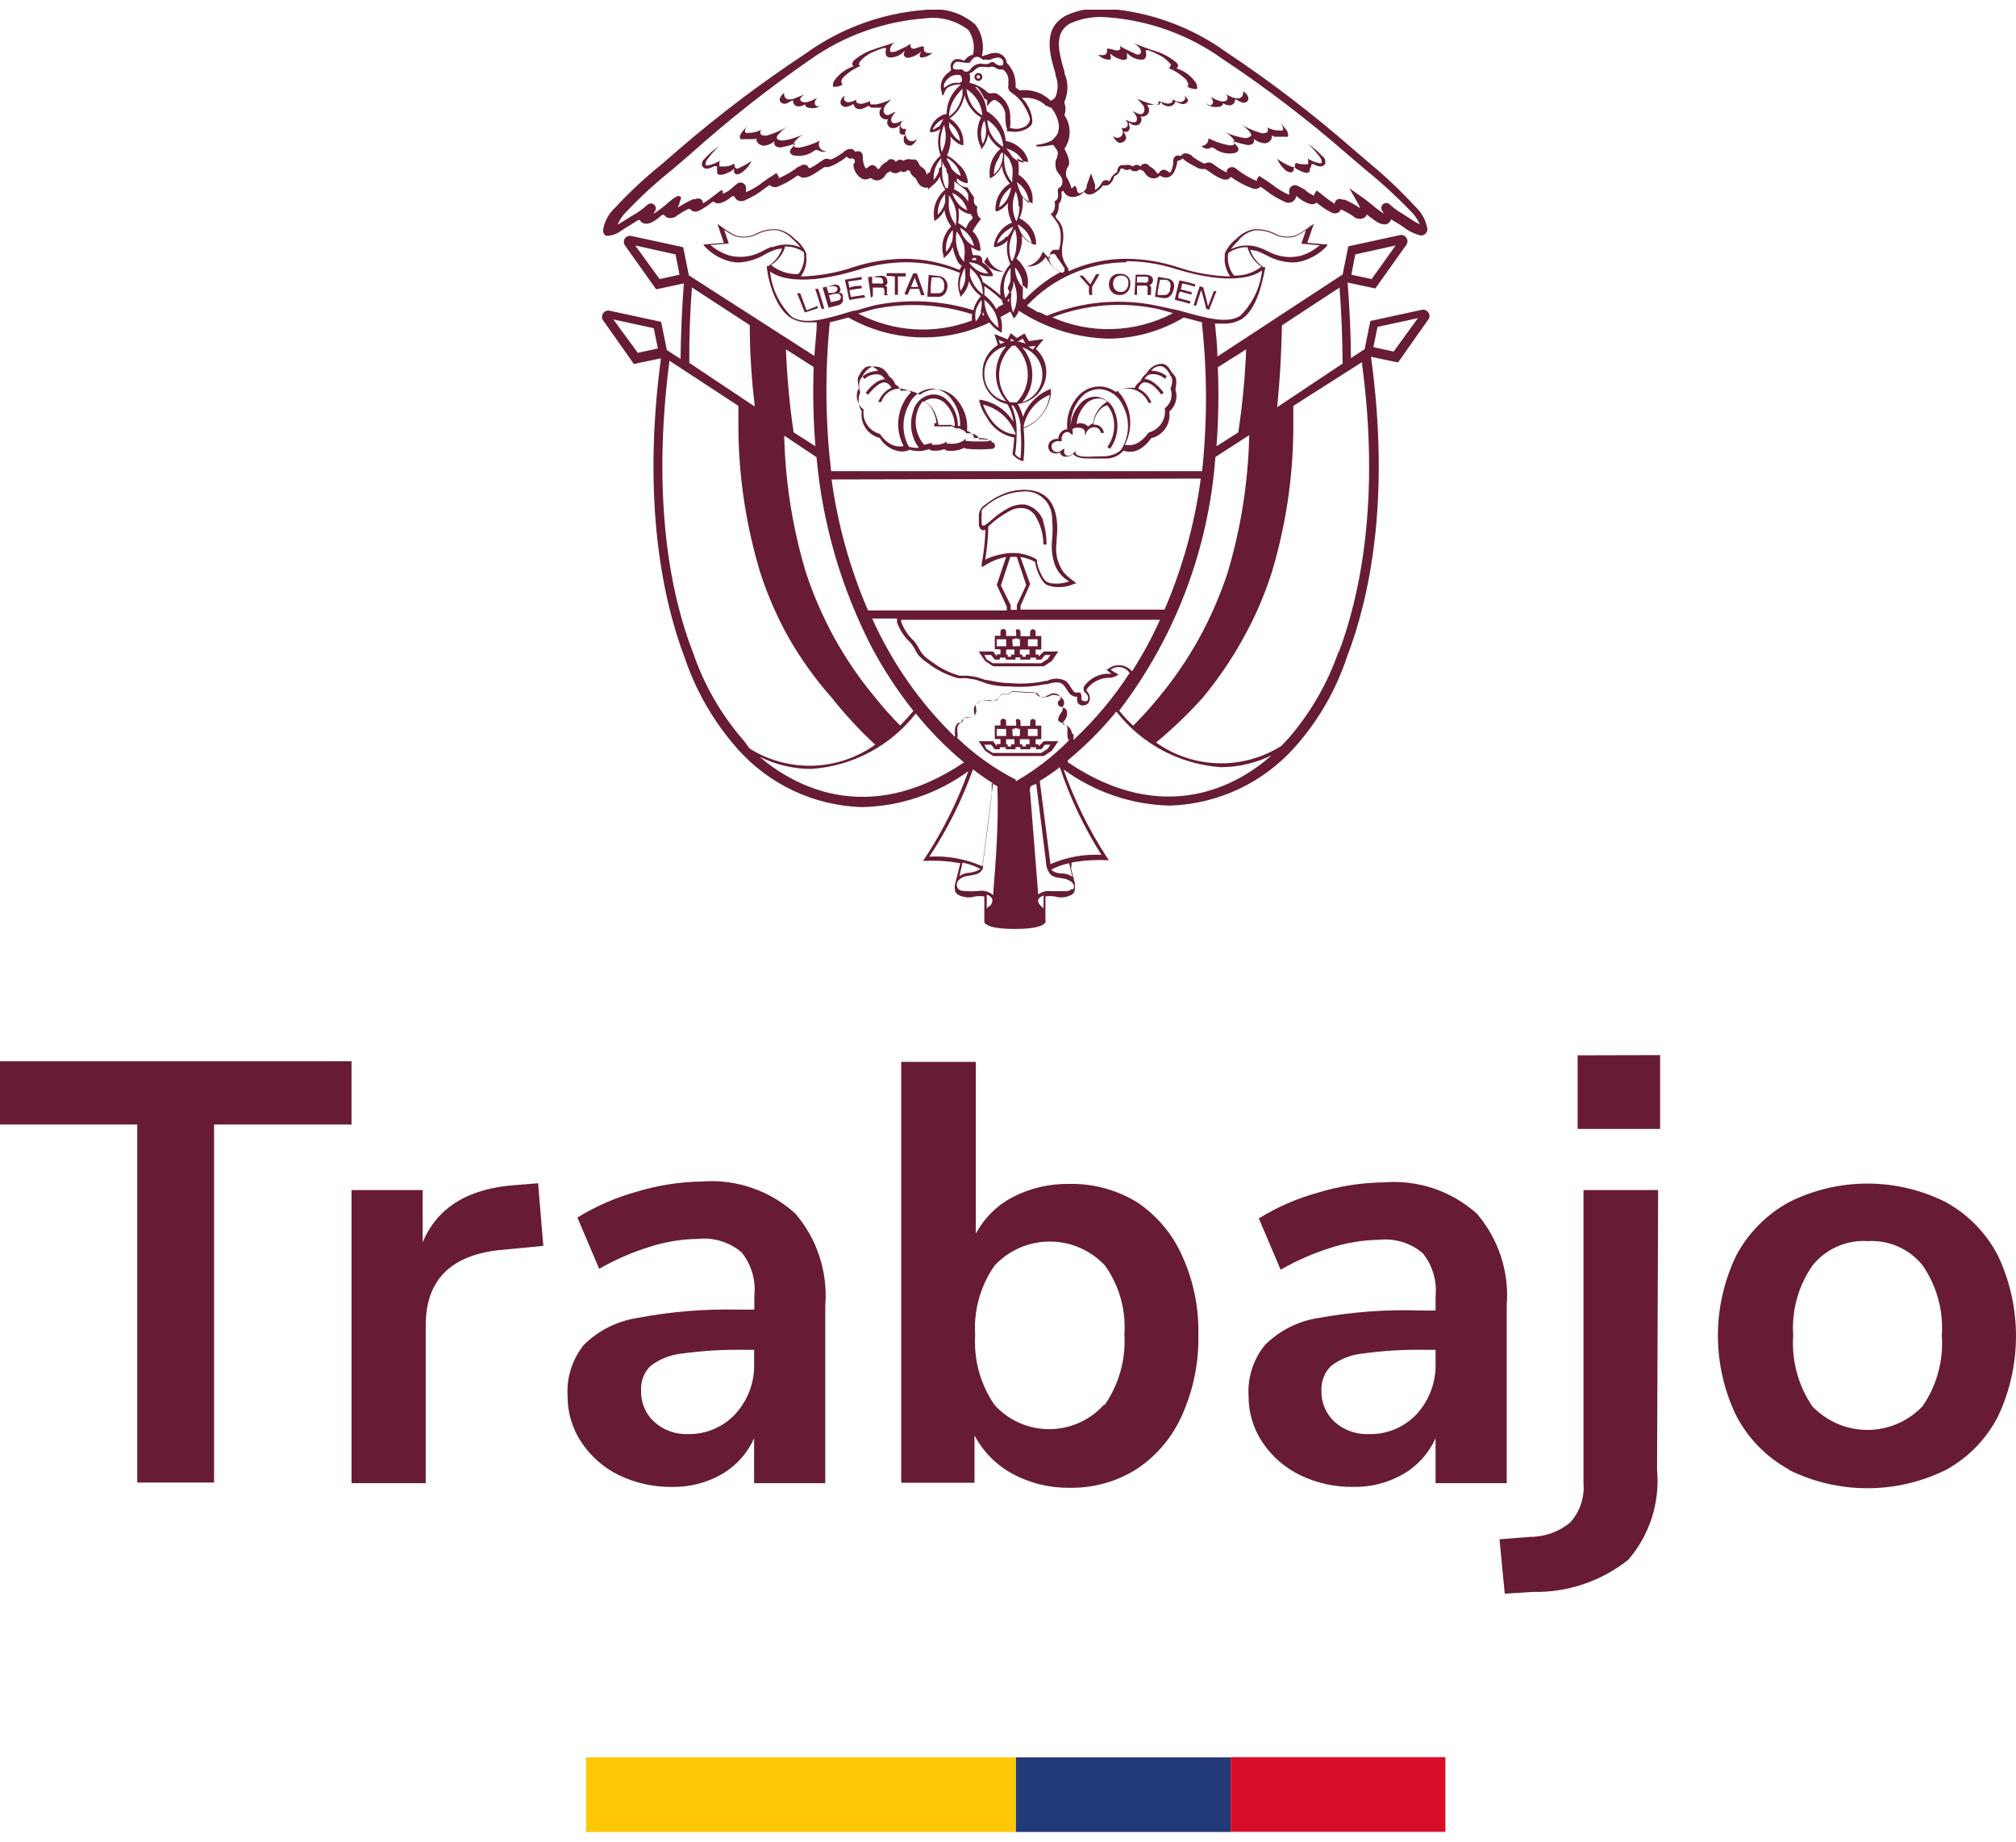 <svg width="104" height="95" viewBox="0 0 104 95" fill="none" xmlns="http://www.w3.org/2000/svg">
<g clip-path="url(#clip0_1698_72316)">
<path d="M7.08 58.006H0V54.74H18.134V58.006H11.043V76.472H7.08V58.006Z" fill="#671C34"/>
<path d="M28.029 64.266L25.778 64.48C23.234 64.751 21.962 66.046 21.962 68.365V76.506H18.134V61.384H21.804V64.086C22.555 62.277 24.164 61.29 26.633 61.125L27.759 61.035L28.029 64.266Z" fill="#671C34"/>
<path d="M41.03 62.6C41.589 63.251 42.013 64.006 42.277 64.821C42.542 65.637 42.642 66.497 42.573 67.352V76.506H38.903V74.187C38.562 74.953 37.992 75.594 37.271 76.022C36.482 76.481 35.583 76.715 34.67 76.698C33.72 76.711 32.78 76.503 31.924 76.09C31.139 75.705 30.47 75.118 29.988 74.389C29.518 73.678 29.271 72.843 29.279 71.991C29.225 71.042 29.526 70.107 30.123 69.367C30.874 68.627 31.839 68.143 32.881 67.982C34.616 67.652 36.383 67.509 38.149 67.554H38.914V66.845C38.958 66.444 38.922 66.039 38.808 65.652C38.694 65.266 38.505 64.906 38.25 64.593C37.941 64.332 37.582 64.136 37.195 64.018C36.808 63.9 36.401 63.862 35.999 63.906C35.146 63.918 34.3 64.058 33.489 64.323C32.59 64.602 31.726 64.98 30.911 65.449L29.785 62.803C30.735 62.219 31.762 61.772 32.836 61.474C33.931 61.139 35.068 60.961 36.213 60.945C37.086 60.878 37.964 60.99 38.792 61.274C39.621 61.559 40.383 62.01 41.03 62.6ZM37.935 72.937C38.263 72.579 38.517 72.16 38.683 71.704C38.849 71.248 38.924 70.764 38.903 70.279V69.626H38.396C37.324 69.609 36.251 69.673 35.188 69.818C34.595 69.876 34.03 70.098 33.556 70.46C33.391 70.623 33.262 70.821 33.178 71.038C33.095 71.255 33.059 71.488 33.072 71.721C33.061 72.024 33.116 72.325 33.233 72.605C33.349 72.885 33.525 73.136 33.747 73.342C34.218 73.768 34.836 73.994 35.47 73.973C35.931 73.985 36.389 73.898 36.814 73.72C37.239 73.541 37.621 73.274 37.935 72.937Z" fill="#671C34"/>
<path d="M58.658 62.014C59.675 62.692 60.48 63.645 60.977 64.762C61.565 66.047 61.853 67.448 61.821 68.861C61.849 70.287 61.561 71.702 60.977 73.004C60.482 74.126 59.678 75.082 58.658 75.763C57.627 76.421 56.425 76.762 55.203 76.743C54.166 76.762 53.143 76.513 52.231 76.022C51.397 75.569 50.716 74.879 50.272 74.04V76.484H46.49V54.774H50.34V63.636C50.778 62.82 51.453 62.156 52.276 61.733C53.164 61.281 54.15 61.053 55.146 61.069C56.383 61.04 57.602 61.369 58.658 62.014ZM56.992 72.464C57.728 71.399 58.084 70.118 58.005 68.827C58.092 67.564 57.738 66.31 57.004 65.28C56.639 64.889 56.198 64.578 55.708 64.364C55.218 64.151 54.69 64.041 54.156 64.041C53.621 64.041 53.093 64.151 52.603 64.364C52.113 64.578 51.672 64.889 51.308 65.28C50.575 66.329 50.222 67.595 50.306 68.872C50.227 70.151 50.58 71.42 51.308 72.475C51.664 72.867 52.099 73.18 52.583 73.395C53.068 73.609 53.592 73.72 54.122 73.72C54.652 73.72 55.176 73.609 55.66 73.395C56.145 73.18 56.579 72.867 56.936 72.475L56.992 72.464Z" fill="#671C34"/>
<path d="M76.185 62.6C76.743 63.251 77.167 64.006 77.432 64.821C77.696 65.637 77.797 66.497 77.727 67.352V76.506H74.057V74.187C73.713 74.954 73.139 75.596 72.414 76.022C71.622 76.483 70.718 76.717 69.802 76.698C68.856 76.71 67.919 76.502 67.067 76.09C66.278 75.706 65.606 75.119 65.12 74.389C64.65 73.678 64.403 72.843 64.41 71.991C64.354 71.04 64.66 70.102 65.266 69.367C66.015 68.625 66.981 68.14 68.024 67.982C69.761 67.667 71.527 67.539 73.292 67.599H74.057V66.89C74.141 66.081 73.903 65.272 73.393 64.638C73.084 64.377 72.725 64.182 72.338 64.064C71.951 63.946 71.544 63.908 71.142 63.951C70.289 63.964 69.443 64.104 68.632 64.368C67.738 64.649 66.877 65.027 66.065 65.494L64.939 62.848C65.888 62.262 66.915 61.815 67.99 61.519C69.085 61.183 70.222 61.005 71.367 60.99C72.237 60.917 73.113 61.022 73.942 61.298C74.77 61.575 75.533 62.018 76.185 62.6ZM73.089 72.937C73.746 72.211 74.094 71.258 74.057 70.279V69.626H73.506C72.433 69.608 71.361 69.672 70.298 69.818C69.704 69.874 69.138 70.096 68.665 70.46C68.499 70.623 68.368 70.82 68.283 71.037C68.198 71.254 68.159 71.487 68.17 71.721C68.159 72.024 68.214 72.325 68.331 72.605C68.447 72.885 68.623 73.136 68.846 73.342C69.321 73.767 69.942 73.993 70.579 73.973C71.047 73.99 71.514 73.907 71.947 73.728C72.38 73.549 72.77 73.279 73.089 72.937Z" fill="#671C34"/>
<path d="M85.483 75.819C85.559 76.65 85.468 77.488 85.214 78.283C84.961 79.078 84.551 79.814 84.008 80.447C82.611 81.563 80.866 82.153 79.078 82.114L77.626 82.204L77.356 79.4L78.92 79.276C79.685 79.279 80.426 79.012 81.014 78.522C81.257 78.249 81.442 77.93 81.558 77.583C81.674 77.237 81.719 76.87 81.689 76.506V61.384H85.539L85.483 75.819ZM85.641 54.425V58.231H81.385V54.436L85.641 54.425Z" fill="#671C34"/>
<path d="M92.282 75.797C91.131 75.166 90.192 74.21 89.58 73.049C88.95 71.755 88.623 70.334 88.623 68.894C88.623 67.455 88.95 66.034 89.58 64.739C90.199 63.589 91.137 62.642 92.282 62.014C93.539 61.381 94.927 61.051 96.334 61.051C97.742 61.051 99.13 61.381 100.387 62.014C101.53 62.647 102.462 63.602 103.066 64.762C103.681 66.061 104 67.48 104 68.917C104 70.354 103.681 71.773 103.066 73.072C102.466 74.234 101.533 75.191 100.387 75.819C99.126 76.442 97.74 76.766 96.334 76.766C94.929 76.766 93.542 76.442 92.282 75.819V75.797ZM99.182 72.531C99.915 71.467 100.265 70.184 100.173 68.894C100.262 67.609 99.913 66.33 99.182 65.269C98.845 64.85 98.412 64.519 97.921 64.302C97.429 64.084 96.893 63.987 96.357 64.019C95.817 63.983 95.276 64.079 94.78 64.296C94.285 64.514 93.849 64.847 93.509 65.269C92.769 66.326 92.415 67.607 92.507 68.894C92.417 70.182 92.762 71.463 93.486 72.531C93.853 72.919 94.294 73.228 94.784 73.439C95.273 73.65 95.801 73.759 96.334 73.759C96.868 73.759 97.395 73.65 97.885 73.439C98.375 73.228 98.816 72.919 99.182 72.531Z" fill="#671C34"/>
<path d="M54.156 23.268C54.224 23.332 54.31 23.374 54.402 23.388C54.495 23.402 54.589 23.388 54.673 23.347C54.691 23.393 54.719 23.434 54.754 23.469C54.789 23.504 54.83 23.531 54.876 23.55C54.924 23.56 54.974 23.56 55.022 23.55C55.147 23.545 55.267 23.497 55.36 23.414C55.495 23.606 55.822 23.651 56.17 23.651H56.745H56.981C57.164 23.663 57.348 23.632 57.518 23.562C57.687 23.491 57.839 23.383 57.96 23.245C58.185 23.324 58.771 23.459 59.39 22.604C59.688 22.531 59.949 22.351 60.121 22.097C60.294 21.843 60.366 21.534 60.324 21.23C60.482 21.094 60.595 20.915 60.651 20.715C60.707 20.514 60.703 20.302 60.639 20.104C60.639 19.98 60.775 19.541 60.561 19.338C60.347 19.136 60.324 18.832 59.964 18.764C59.793 18.763 59.626 18.81 59.481 18.9C59.335 18.989 59.218 19.118 59.142 19.271C58.997 19.369 58.886 19.511 58.827 19.676C58.694 19.752 58.591 19.871 58.534 20.014C58.194 19.966 57.848 20.038 57.555 20.217C57.315 20.035 57.023 19.937 56.722 19.935C56.508 19.934 56.297 19.981 56.102 20.07C55.908 20.16 55.735 20.29 55.596 20.453C55.397 20.683 55.246 20.952 55.153 21.242C55.06 21.532 55.027 21.839 55.056 22.142C54.971 22.14 54.887 22.168 54.82 22.221C54.753 22.269 54.698 22.331 54.659 22.403C54.62 22.475 54.598 22.555 54.595 22.637C54.517 22.63 54.439 22.64 54.365 22.665C54.291 22.69 54.224 22.731 54.167 22.784C54.111 22.852 54.08 22.936 54.078 23.024C54.076 23.112 54.103 23.198 54.156 23.268ZM58.658 20.16C58.927 20.282 59.137 20.504 59.244 20.78H59.401C59.281 20.457 59.038 20.194 58.726 20.048C58.742 19.976 58.775 19.909 58.822 19.852C58.869 19.796 58.929 19.751 58.996 19.721C59.165 19.721 59.446 19.721 59.908 20.352L60.032 20.25C59.66 19.777 59.322 19.541 59.041 19.552C59.097 19.45 59.184 19.367 59.289 19.316C59.432 19.287 59.58 19.293 59.721 19.332C59.861 19.371 59.991 19.443 60.099 19.541L60.189 19.406C59.965 19.22 59.681 19.12 59.39 19.124C59.447 19.042 59.526 18.977 59.617 18.936C59.708 18.894 59.808 18.878 59.908 18.888C60.2 18.944 60.38 19.372 60.38 19.383C60.538 19.518 60.459 19.901 60.38 20.036C60.451 20.216 60.46 20.413 60.407 20.598C60.354 20.783 60.242 20.946 60.088 21.061C60.127 21.335 60.064 21.615 59.91 21.845C59.757 22.076 59.523 22.242 59.255 22.311C58.76 23.009 58.276 22.998 58.028 22.942C58.211 22.595 58.307 22.208 58.307 21.816C58.307 21.423 58.211 21.037 58.028 20.689C57.929 20.494 57.8 20.315 57.645 20.16C57.802 20.081 57.976 20.04 58.152 20.04C58.328 20.04 58.501 20.081 58.658 20.16ZM54.336 22.84C54.419 22.775 54.523 22.743 54.628 22.75C54.649 22.761 54.672 22.767 54.696 22.767C54.719 22.767 54.743 22.761 54.764 22.75C54.773 22.731 54.777 22.71 54.777 22.688C54.777 22.667 54.773 22.646 54.764 22.626C54.761 22.569 54.773 22.512 54.799 22.461C54.824 22.41 54.863 22.366 54.91 22.334C54.95 22.302 54.999 22.284 55.05 22.284C55.102 22.284 55.151 22.302 55.191 22.334L55.338 22.446V22.255C55.328 22.235 55.322 22.214 55.322 22.193C55.322 22.171 55.328 22.15 55.338 22.131C55.378 22.098 55.426 22.076 55.476 22.064C55.527 22.052 55.58 22.052 55.63 22.063C55.698 22.063 55.923 22.063 55.968 22.266V22.469L56.058 22.277C56.1 22.197 56.166 22.131 56.246 22.089C56.327 22.047 56.418 22.03 56.508 22.041C56.581 22.052 56.647 22.087 56.698 22.14C56.749 22.193 56.781 22.261 56.79 22.334H56.947C56.934 22.227 56.886 22.127 56.811 22.05C56.736 21.973 56.637 21.922 56.531 21.906H56.407C56.407 21.658 56.621 21.038 57.116 20.903C57.215 21.017 57.295 21.147 57.352 21.286C57.464 21.577 57.502 21.89 57.463 22.199C57.423 22.507 57.308 22.801 57.127 23.054L57.262 23.155C57.462 22.879 57.588 22.556 57.629 22.217C57.67 21.879 57.626 21.535 57.499 21.219C57.432 21.021 57.311 20.845 57.15 20.712C56.989 20.579 56.794 20.493 56.587 20.464C56.415 20.451 56.242 20.48 56.085 20.551C55.927 20.622 55.79 20.732 55.687 20.87C55.432 21.159 55.275 21.522 55.236 21.906C55.236 21.906 55.236 21.962 55.236 21.996V22.052C55.197 21.498 55.379 20.951 55.743 20.532C55.859 20.39 56.005 20.275 56.17 20.195C56.336 20.116 56.516 20.073 56.7 20.07C56.96 20.082 57.212 20.166 57.426 20.313C57.641 20.46 57.811 20.665 57.915 20.903C58.099 21.241 58.194 21.62 58.19 22.004C58.186 22.389 58.084 22.765 57.893 23.099C57.758 23.392 57.262 23.527 56.992 23.538H56.733C56.351 23.538 55.608 23.64 55.484 23.381V23.268C55.36 23.403 55.191 23.55 55.011 23.493C54.977 23.478 54.948 23.452 54.928 23.42C54.907 23.388 54.897 23.351 54.899 23.313V23.133L54.741 23.245C54.685 23.295 54.613 23.323 54.538 23.323C54.464 23.323 54.391 23.295 54.336 23.245C54.212 23.099 54.223 22.953 54.325 22.84H54.336ZM55.54 21.872C55.577 21.514 55.723 21.176 55.957 20.903C56.047 20.789 56.164 20.697 56.297 20.637C56.43 20.576 56.576 20.548 56.722 20.554C56.869 20.568 57.01 20.622 57.127 20.712C56.925 20.829 56.752 20.992 56.623 21.187C56.494 21.383 56.412 21.605 56.384 21.838C56.289 21.873 56.204 21.931 56.137 22.007C56.087 21.951 56.026 21.907 55.959 21.876C55.891 21.845 55.817 21.828 55.743 21.827C55.669 21.829 55.597 21.844 55.529 21.872H55.54Z" fill="#671C34"/>
<path d="M44.453 21.219C44.41 21.523 44.483 21.832 44.655 22.086C44.828 22.339 45.089 22.52 45.387 22.593C45.504 22.792 45.667 22.959 45.863 23.081C46.059 23.203 46.282 23.275 46.512 23.291C46.656 23.293 46.799 23.262 46.929 23.201C47.075 23.245 47.227 23.268 47.379 23.268C47.564 23.267 47.747 23.233 47.919 23.167C47.958 23.2 48.003 23.225 48.051 23.238C48.1 23.252 48.151 23.254 48.201 23.246C48.374 23.259 48.547 23.232 48.708 23.167C48.79 23.233 48.895 23.265 49 23.257C49.257 23.27 49.514 23.216 49.743 23.099C49.801 23.135 49.867 23.154 49.934 23.155C50.335 23.189 50.738 23.189 51.139 23.155C51.18 23.16 51.222 23.15 51.257 23.128C51.292 23.105 51.318 23.071 51.33 23.032C51.336 22.99 51.33 22.947 51.312 22.909C51.294 22.871 51.265 22.839 51.229 22.818H51.161C51.163 22.795 51.163 22.773 51.161 22.75C51.02 22.701 50.872 22.67 50.722 22.66H50.52C50.492 22.578 50.438 22.507 50.368 22.456C50.297 22.406 50.213 22.379 50.126 22.379C50.068 22.302 49.984 22.25 49.889 22.232C49.914 21.938 49.88 21.641 49.787 21.36C49.694 21.08 49.545 20.821 49.349 20.599C49.22 20.443 49.058 20.316 48.876 20.226C48.693 20.137 48.494 20.088 48.291 20.081C47.99 20.083 47.698 20.182 47.458 20.363C47.165 20.184 46.819 20.113 46.479 20.16C46.422 20.018 46.319 19.899 46.186 19.823C46.127 19.657 46.017 19.515 45.871 19.417C45.831 19.331 45.778 19.251 45.713 19.181C45.635 19.082 45.533 19.006 45.416 18.959C45.3 18.911 45.174 18.895 45.049 18.91C44.689 18.978 44.498 19.383 44.453 19.485C44.239 19.687 44.34 20.127 44.374 20.25C44.309 20.406 44.282 20.576 44.295 20.744C44.309 20.913 44.363 21.075 44.453 21.219ZM49.788 22.266C49.804 22.297 49.827 22.324 49.856 22.345C49.9 22.355 49.946 22.355 49.991 22.345C50.103 22.345 50.227 22.424 50.238 22.525V22.593H50.295H50.565C50.69 22.597 50.815 22.616 50.936 22.649C50.966 22.694 51.01 22.73 51.06 22.75C50.685 22.781 50.309 22.781 49.934 22.75C49.856 22.75 49.822 22.75 49.822 22.75V22.626L49.721 22.716C49.515 22.852 49.268 22.912 49.023 22.885C48.944 22.885 48.854 22.885 48.843 22.885V22.773L48.741 22.84C48.583 22.913 48.409 22.948 48.235 22.942C48.145 22.942 48.077 22.942 48.077 22.942V22.852H47.998C47.895 22.898 47.785 22.928 47.672 22.942C47.469 22.703 47.331 22.416 47.271 22.108C47.212 21.8 47.234 21.482 47.334 21.185C47.389 21.006 47.481 20.841 47.604 20.701C48.122 20.847 48.28 21.545 48.313 21.827H48.201V21.996H48.966C49.026 21.981 49.087 21.981 49.147 21.996C49.175 22.027 49.21 22.052 49.249 22.069C49.287 22.087 49.329 22.096 49.372 22.097H49.507C49.586 22.176 49.721 22.176 49.788 22.266ZM47.672 20.712C47.796 20.626 47.939 20.572 48.088 20.554C48.213 20.546 48.338 20.565 48.454 20.61C48.571 20.655 48.676 20.724 48.764 20.813C49.07 21.123 49.248 21.538 49.259 21.973H49.191C49.109 21.919 49.008 21.898 48.91 21.917H48.415C48.381 21.68 48.224 20.937 47.672 20.712ZM48.055 20.048C48.237 20.049 48.417 20.09 48.583 20.168C48.748 20.245 48.894 20.358 49.011 20.498C49.368 20.904 49.553 21.433 49.529 21.973H49.417C49.419 21.729 49.372 21.486 49.279 21.26C49.187 21.034 49.05 20.828 48.876 20.656C48.774 20.546 48.647 20.462 48.507 20.409C48.366 20.357 48.215 20.337 48.066 20.352C47.837 20.381 47.622 20.479 47.451 20.634C47.28 20.79 47.16 20.994 47.109 21.219C47.001 21.532 46.971 21.868 47.023 22.195C47.074 22.523 47.204 22.833 47.402 23.099C47.227 23.108 47.052 23.09 46.884 23.043C46.703 22.712 46.608 22.34 46.608 21.962C46.608 21.584 46.703 21.212 46.884 20.881C46.983 20.648 47.145 20.446 47.352 20.299C47.558 20.152 47.802 20.065 48.055 20.048ZM44.306 20.048C44.306 19.913 44.182 19.53 44.306 19.395C44.306 19.395 44.486 18.956 44.779 18.899C44.879 18.889 44.979 18.905 45.07 18.947C45.161 18.989 45.239 19.054 45.297 19.136C45.005 19.131 44.722 19.231 44.498 19.417L44.588 19.552C44.693 19.454 44.821 19.383 44.96 19.343C45.099 19.304 45.245 19.299 45.387 19.327C45.499 19.372 45.591 19.456 45.646 19.564C45.364 19.564 45.027 19.789 44.655 20.262L44.779 20.363C45.24 19.789 45.522 19.699 45.691 19.732C45.756 19.753 45.816 19.788 45.867 19.835C45.917 19.882 45.957 19.939 45.983 20.003C45.671 20.149 45.429 20.412 45.308 20.735H45.466C45.514 20.585 45.596 20.449 45.708 20.337C45.819 20.226 45.954 20.142 46.104 20.094C46.254 20.046 46.413 20.034 46.568 20.059C46.723 20.084 46.87 20.146 46.996 20.239C46.839 20.388 46.71 20.563 46.614 20.757C46.43 21.104 46.335 21.491 46.335 21.883C46.335 22.276 46.43 22.662 46.614 23.009C46.366 23.065 45.871 23.065 45.387 22.379C45.118 22.309 44.885 22.143 44.731 21.913C44.578 21.682 44.514 21.403 44.554 21.129C44.4 21.014 44.287 20.851 44.234 20.666C44.181 20.481 44.191 20.283 44.261 20.104L44.306 20.048Z" fill="#671C34"/>
<path d="M52.321 22.57C52.306 22.86 52.276 23.15 52.231 23.437C52.359 23.591 52.526 23.707 52.715 23.775H52.805V23.685C52.86 23.157 52.86 22.625 52.805 22.097C53.171 21.954 53.494 21.718 53.741 21.412C53.988 21.106 54.15 20.74 54.212 20.352C54.212 20.104 54.212 20.093 54.212 20.059C53.883 20.182 53.584 20.374 53.335 20.623C53.086 20.872 52.894 21.171 52.771 21.5C52.715 21.267 52.624 21.043 52.501 20.836C52.905 20.794 53.279 20.604 53.552 20.303C53.824 20.001 53.975 19.61 53.976 19.203C53.977 18.975 53.93 18.75 53.837 18.542C53.743 18.334 53.606 18.149 53.435 17.998L53.84 17.492L53.075 17.593L52.85 17.199L52.456 17.435L52.141 17.188L51.983 17.503L51.297 17.233L51.477 17.796C51.235 17.942 51.035 18.148 50.897 18.395C50.759 18.642 50.687 18.92 50.689 19.203C50.672 19.583 50.791 19.957 51.024 20.258C51.257 20.559 51.589 20.768 51.961 20.847C52.136 21.118 52.243 21.427 52.276 21.748C52.09 21.452 51.843 21.198 51.552 21.004C51.261 20.81 50.932 20.68 50.587 20.622H50.52V20.689C50.591 20.993 50.721 21.28 50.903 21.534C51.046 21.802 51.248 22.034 51.494 22.214C51.739 22.393 52.022 22.515 52.321 22.57ZM52.805 21.973C52.882 21.615 53.046 21.281 53.281 21.001C53.516 20.72 53.817 20.501 54.156 20.363C54.109 20.74 53.959 21.098 53.723 21.395C53.486 21.693 53.173 21.921 52.816 22.052L52.805 21.973ZM53.424 17.841L53.278 18.032C53.207 17.977 53.132 17.928 53.053 17.886L53.424 17.841ZM53.773 19.338C53.773 19.653 53.672 19.959 53.486 20.212C53.3 20.465 53.037 20.652 52.737 20.746C53.072 20.351 53.256 19.85 53.256 19.333C53.256 18.815 53.072 18.314 52.737 17.919C53.034 18.008 53.294 18.189 53.48 18.436C53.667 18.684 53.769 18.984 53.773 19.293V19.338ZM52.76 17.469L52.906 17.728C52.778 17.671 52.641 17.636 52.501 17.627L52.76 17.469ZM52.163 17.469L52.321 17.593H52.118L52.163 17.469ZM51.837 17.66L51.589 17.739L51.522 17.537L51.837 17.66ZM50.779 19.293C50.769 18.961 50.876 18.635 51.082 18.374C51.288 18.112 51.579 17.932 51.904 17.863C51.564 18.258 51.377 18.761 51.377 19.282C51.377 19.803 51.564 20.306 51.904 20.701C51.583 20.633 51.295 20.456 51.089 20.199C50.884 19.942 50.774 19.622 50.779 19.293ZM52.175 17.829H52.377C52.575 18.017 52.734 18.241 52.844 18.49C52.955 18.739 53.015 19.007 53.021 19.279C53.028 19.551 52.98 19.822 52.881 20.076C52.782 20.329 52.634 20.561 52.445 20.757H52.096C51.909 20.558 51.764 20.324 51.669 20.068C51.573 19.812 51.53 19.54 51.542 19.267C51.553 18.994 51.619 18.727 51.736 18.48C51.852 18.233 52.017 18.012 52.219 17.829H52.175ZM52.175 20.915H52.276C52.469 21.215 52.596 21.552 52.647 21.906V22.075V22.142C52.694 22.64 52.694 23.142 52.647 23.64C52.539 23.59 52.443 23.517 52.366 23.426C52.413 23.116 52.439 22.804 52.445 22.491V22.153C52.439 21.727 52.347 21.305 52.175 20.915ZM52.321 22.21L52.411 22.412C51.364 22.345 50.858 21.286 50.711 20.87C51.065 20.953 51.394 21.118 51.673 21.351C51.953 21.583 52.174 21.877 52.321 22.21Z" fill="#671C34"/>
<path d="M46.738 7.031C46.708 6.984 46.691 6.929 46.691 6.873C46.691 6.817 46.708 6.763 46.738 6.716V6.637C46.689 6.658 46.635 6.66 46.585 6.643C46.535 6.627 46.493 6.592 46.467 6.547C46.445 6.484 46.448 6.415 46.475 6.354C46.502 6.293 46.552 6.245 46.614 6.22C46.512 6.24 46.413 6.274 46.321 6.322C46.273 6.344 46.222 6.355 46.169 6.355C46.117 6.355 46.065 6.344 46.017 6.322C45.989 6.278 45.974 6.227 45.974 6.175C45.974 6.123 45.989 6.072 46.017 6.029C46.063 5.937 46.124 5.853 46.197 5.781C46.028 5.781 45.893 5.984 45.724 5.927C45.556 5.871 45.556 5.646 45.634 5.5C45.713 5.353 45.871 5.263 45.961 5.128C45.717 5.245 45.46 5.332 45.195 5.387C45.105 5.387 44.993 5.387 44.925 5.387C44.913 5.376 44.904 5.363 44.897 5.349C44.891 5.334 44.887 5.318 44.887 5.302C44.887 5.287 44.891 5.271 44.897 5.256C44.904 5.242 44.913 5.229 44.925 5.218L44.554 5.331C44.467 5.363 44.371 5.363 44.284 5.331C44.194 5.331 44.126 5.207 44.182 5.128C44.054 5.22 43.901 5.271 43.743 5.274C43.701 5.27 43.66 5.256 43.625 5.232C43.59 5.209 43.561 5.177 43.541 5.139C43.541 5.038 43.541 4.993 43.608 4.937C43.527 4.966 43.459 5.023 43.414 5.096C43.369 5.17 43.35 5.256 43.361 5.342C43.385 5.4 43.428 5.448 43.483 5.479C43.538 5.51 43.602 5.521 43.664 5.511C43.791 5.491 43.91 5.44 44.014 5.364C44.014 5.364 44.103 5.545 44.126 5.556C44.172 5.59 44.226 5.613 44.282 5.625C44.338 5.636 44.396 5.636 44.453 5.623L44.621 5.556C44.621 5.556 44.79 5.477 44.79 5.454C44.79 5.432 44.903 5.556 44.993 5.556H45.488C45.428 5.608 45.388 5.678 45.374 5.756C45.36 5.834 45.372 5.914 45.409 5.984C45.451 6.05 45.513 6.102 45.585 6.132C45.658 6.162 45.738 6.169 45.815 6.153C45.79 6.191 45.774 6.235 45.769 6.281C45.764 6.326 45.769 6.373 45.784 6.416C45.799 6.459 45.824 6.499 45.857 6.531C45.889 6.563 45.929 6.588 45.972 6.603C46.053 6.619 46.136 6.613 46.214 6.586C46.291 6.558 46.359 6.509 46.411 6.445C46.408 6.468 46.408 6.491 46.411 6.513V6.581C46.4 6.632 46.4 6.686 46.411 6.738C46.4 6.779 46.4 6.821 46.411 6.862C46.434 6.9 46.47 6.928 46.512 6.941H46.569C46.613 6.952 46.659 6.952 46.704 6.941C46.673 6.983 46.647 7.029 46.625 7.076C46.62 7.128 46.62 7.181 46.625 7.234C46.624 7.295 46.645 7.355 46.684 7.402C46.724 7.45 46.778 7.482 46.839 7.493C46.904 7.519 46.977 7.519 47.041 7.493C47.171 7.4 47.269 7.27 47.323 7.121C47.292 7.178 47.244 7.223 47.186 7.252C47.128 7.281 47.063 7.291 46.999 7.281C46.935 7.271 46.876 7.242 46.829 7.197C46.782 7.152 46.75 7.094 46.738 7.031Z" fill="#671C34"/>
<path d="M40.558 5.342C40.657 5.304 40.751 5.255 40.839 5.195C40.852 5.19 40.865 5.187 40.878 5.187C40.892 5.187 40.905 5.19 40.918 5.195C40.918 5.195 40.918 5.195 40.918 5.263C40.929 5.327 40.962 5.384 41.011 5.426C41.061 5.467 41.123 5.489 41.188 5.488C41.314 5.491 41.436 5.451 41.537 5.376V5.443C41.564 5.483 41.601 5.516 41.645 5.538C41.688 5.559 41.736 5.57 41.785 5.567C41.878 5.584 41.973 5.584 42.066 5.567C42.19 5.542 42.302 5.474 42.381 5.376C42.357 5.41 42.325 5.439 42.288 5.458C42.251 5.478 42.209 5.488 42.167 5.488C42.121 5.477 42.081 5.449 42.056 5.409C42.031 5.369 42.022 5.321 42.032 5.274C42.055 5.185 42.102 5.103 42.167 5.038C42.005 5.136 41.831 5.211 41.65 5.263C41.576 5.285 41.498 5.285 41.424 5.263C41.386 5.258 41.35 5.239 41.323 5.211C41.296 5.182 41.28 5.145 41.278 5.105C41.289 5.062 41.313 5.023 41.346 4.993C41.39 4.942 41.444 4.9 41.503 4.869L41.053 5.049C40.949 5.103 40.833 5.13 40.715 5.128C40.655 5.132 40.595 5.113 40.547 5.076C40.5 5.038 40.467 4.985 40.456 4.925C40.44 4.882 40.44 4.834 40.456 4.79C40.376 4.844 40.31 4.918 40.265 5.004C40.238 5.042 40.224 5.087 40.224 5.134C40.224 5.18 40.238 5.225 40.265 5.263C40.301 5.303 40.348 5.331 40.4 5.345C40.452 5.359 40.506 5.358 40.558 5.342Z" fill="#671C34"/>
<path d="M48.032 2.73C47.977 2.743 47.919 2.743 47.863 2.73C47.818 2.731 47.773 2.718 47.737 2.691C47.7 2.665 47.673 2.627 47.661 2.583C47.661 2.527 47.661 2.459 47.661 2.414C47.635 2.4 47.606 2.393 47.576 2.393C47.547 2.393 47.518 2.4 47.492 2.414C47.357 2.414 47.087 2.639 46.974 2.414C46.968 2.385 46.968 2.354 46.974 2.324C46.969 2.302 46.969 2.279 46.974 2.257C46.859 2.343 46.734 2.415 46.602 2.471L46.197 2.662C46.107 2.662 45.995 2.718 45.938 2.662C45.882 2.606 45.938 2.403 46.006 2.324C46.051 2.263 46.108 2.213 46.175 2.178C45.815 2.313 45.511 2.392 45.128 2.527C44.74 2.645 44.38 2.841 44.07 3.101C44.022 3.143 43.987 3.198 43.968 3.259C43.968 3.326 43.968 3.405 44.047 3.416C43.616 3.553 43.246 3.836 43 4.216C43 4.295 42.922 4.407 43 4.475C43.041 4.486 43.084 4.486 43.124 4.475C43.25 4.468 43.371 4.425 43.473 4.351C43.442 4.324 43.42 4.288 43.41 4.247C43.4 4.207 43.402 4.165 43.417 4.126C43.453 4.047 43.507 3.977 43.574 3.923C43.817 3.697 44.099 3.517 44.407 3.394C44.395 3.396 44.382 3.394 44.37 3.391C44.357 3.387 44.346 3.38 44.336 3.372C44.327 3.363 44.319 3.353 44.314 3.341C44.309 3.329 44.306 3.317 44.306 3.304C44.315 3.253 44.338 3.206 44.374 3.169L44.464 3.067C44.609 2.925 44.776 2.807 44.959 2.718C45.153 2.628 45.352 2.549 45.556 2.482H45.646H45.724C45.657 2.684 45.646 2.966 45.927 2.966C46.069 2.964 46.208 2.932 46.336 2.872C46.465 2.812 46.578 2.725 46.67 2.617C46.67 2.707 46.557 2.831 46.67 2.91C46.705 2.944 46.749 2.967 46.797 2.977C46.845 2.987 46.894 2.983 46.94 2.966C47.162 2.911 47.367 2.803 47.537 2.651C47.469 2.741 47.402 2.876 47.48 2.955C47.532 2.972 47.587 2.972 47.638 2.955C47.716 2.943 47.792 2.92 47.863 2.887C47.954 2.844 48.038 2.787 48.111 2.718C48.111 2.718 48.055 2.741 48.032 2.73Z" fill="#671C34"/>
<path d="M42.291 7.256C41.958 7.426 41.601 7.548 41.233 7.616C41.12 7.616 40.963 7.616 40.952 7.515C40.942 7.494 40.936 7.471 40.936 7.448C40.936 7.424 40.942 7.401 40.952 7.38C41.074 7.188 41.245 7.033 41.447 6.93C41.123 7.083 40.777 7.19 40.423 7.245C40.276 7.245 40.085 7.245 40.074 7.098C40.075 7.068 40.083 7.038 40.096 7.011C40.11 6.984 40.129 6.96 40.152 6.941C40.289 6.772 40.452 6.628 40.636 6.513C40.34 6.704 40.018 6.852 39.68 6.952C39.615 6.983 39.544 6.999 39.471 6.999C39.399 6.999 39.328 6.983 39.263 6.952C39.235 6.915 39.219 6.869 39.219 6.823C39.219 6.776 39.235 6.73 39.263 6.693C39.06 6.806 38.831 6.86 38.599 6.851C38.579 6.859 38.558 6.863 38.537 6.863C38.516 6.863 38.495 6.859 38.475 6.851C38.363 6.749 38.475 6.569 38.588 6.468C38.446 6.598 38.322 6.746 38.216 6.907C38.16 6.986 38.138 7.121 38.216 7.177C38.253 7.188 38.292 7.188 38.329 7.177H38.577H38.723H38.892C38.892 7.177 39.027 7.177 39.038 7.11C38.959 7.301 39.173 7.504 39.387 7.515C39.6 7.504 39.802 7.421 39.961 7.279C39.948 7.305 39.941 7.334 39.939 7.363C39.938 7.393 39.943 7.422 39.953 7.45C39.964 7.477 39.98 7.502 40.001 7.523C40.022 7.544 40.046 7.56 40.074 7.571C40.185 7.617 40.311 7.617 40.423 7.571C40.632 7.535 40.836 7.475 41.03 7.391C40.952 7.571 40.681 7.718 40.772 7.898C40.795 7.934 40.827 7.963 40.864 7.985C40.901 8.006 40.943 8.019 40.985 8.022C41.319 8.08 41.661 8.007 41.942 7.819C41.995 7.769 42.062 7.738 42.134 7.729C42.192 7.745 42.249 7.767 42.302 7.797C42.357 7.822 42.417 7.835 42.477 7.835C42.537 7.835 42.597 7.822 42.651 7.797C42.584 7.806 42.516 7.796 42.454 7.769C42.392 7.741 42.339 7.696 42.301 7.64C42.264 7.583 42.243 7.517 42.241 7.449C42.239 7.381 42.257 7.315 42.291 7.256Z" fill="#671C34"/>
<path d="M37.901 8.607C37.885 8.56 37.885 8.508 37.901 8.461C37.901 8.461 37.901 8.461 37.845 8.461L37.721 8.517C37.638 8.552 37.551 8.574 37.462 8.585H37.192C37.192 8.585 37.136 8.585 37.113 8.585C37.102 8.556 37.102 8.524 37.113 8.495C37.108 8.465 37.108 8.434 37.113 8.405C37.113 8.405 37.113 8.348 37.113 8.326C37.133 8.301 37.155 8.278 37.181 8.258C36.987 8.39 36.769 8.482 36.539 8.528C36.502 8.54 36.463 8.54 36.426 8.528C36.359 8.528 36.426 8.382 36.426 8.315C36.617 8.028 36.844 7.767 37.102 7.538C36.827 7.717 36.577 7.933 36.359 8.179C36.304 8.22 36.261 8.275 36.235 8.339C36.209 8.403 36.201 8.472 36.213 8.54C36.237 8.595 36.279 8.64 36.332 8.669C36.385 8.697 36.446 8.708 36.505 8.697C36.624 8.676 36.739 8.634 36.843 8.574H36.922H37.001C36.983 8.659 36.983 8.747 37.001 8.833C36.99 8.869 36.99 8.908 37.001 8.945C37.026 8.974 37.056 8.997 37.091 9.013H37.271L37.451 8.956L37.71 8.833L37.867 8.697C37.867 8.697 37.867 8.697 37.867 8.754C37.856 8.794 37.856 8.837 37.867 8.878C37.889 8.925 37.924 8.964 37.969 8.99C37.995 8.996 38.021 8.996 38.047 8.99C38.133 8.976 38.214 8.941 38.284 8.889C38.496 8.734 38.666 8.529 38.779 8.292C38.543 8.463 38.286 8.603 38.014 8.709C38.014 8.709 37.912 8.652 37.901 8.607Z" fill="#671C34"/>
<path d="M61.056 4.925C61.135 4.982 61.169 5.027 61.123 5.128C61.1 5.165 61.069 5.196 61.032 5.22C60.995 5.243 60.953 5.258 60.91 5.263C60.756 5.257 60.607 5.206 60.482 5.117C60.491 5.136 60.495 5.158 60.495 5.18C60.494 5.201 60.489 5.223 60.479 5.242C60.47 5.261 60.456 5.278 60.439 5.292C60.422 5.305 60.402 5.315 60.381 5.319C60.294 5.352 60.197 5.352 60.11 5.319L59.739 5.207C59.76 5.23 59.772 5.26 59.772 5.291C59.772 5.323 59.76 5.353 59.739 5.376C59.696 5.398 59.647 5.41 59.598 5.41C59.549 5.41 59.501 5.398 59.458 5.376C59.181 5.308 58.913 5.21 58.658 5.083C58.773 5.201 58.882 5.325 58.985 5.454C59.075 5.601 59.052 5.837 58.895 5.882C58.737 5.927 58.591 5.781 58.433 5.736C58.507 5.808 58.568 5.892 58.613 5.984C58.641 6.027 58.656 6.078 58.656 6.13C58.656 6.182 58.641 6.233 58.613 6.276C58.566 6.299 58.514 6.31 58.461 6.31C58.409 6.31 58.357 6.299 58.309 6.276C58.216 6.233 58.117 6.199 58.017 6.175C58.078 6.2 58.128 6.248 58.155 6.309C58.183 6.37 58.185 6.439 58.163 6.502C58.135 6.548 58.091 6.583 58.039 6.599C57.987 6.616 57.931 6.613 57.882 6.592V6.671C57.922 6.735 57.935 6.812 57.918 6.886C57.901 6.96 57.856 7.024 57.792 7.065C57.727 7.105 57.65 7.118 57.576 7.101C57.502 7.084 57.438 7.039 57.398 6.975C57.452 7.124 57.55 7.254 57.679 7.346C57.711 7.36 57.745 7.367 57.78 7.367C57.815 7.367 57.85 7.36 57.882 7.346C57.941 7.333 57.995 7.301 58.034 7.254C58.072 7.207 58.094 7.148 58.096 7.087C58.082 7.033 58.063 6.98 58.039 6.93L57.96 6.794C58.001 6.805 58.044 6.805 58.084 6.794H58.152C58.189 6.778 58.22 6.75 58.242 6.716C58.269 6.674 58.283 6.625 58.283 6.575C58.283 6.525 58.269 6.476 58.242 6.434C58.247 6.412 58.247 6.389 58.242 6.367V6.299C58.294 6.363 58.362 6.411 58.439 6.439C58.517 6.467 58.6 6.473 58.681 6.457C58.724 6.442 58.764 6.417 58.796 6.385C58.829 6.352 58.854 6.313 58.869 6.27C58.884 6.226 58.889 6.18 58.884 6.134C58.879 6.089 58.863 6.045 58.838 6.006C58.915 6.023 58.995 6.016 59.068 5.986C59.14 5.955 59.202 5.904 59.244 5.837C59.276 5.766 59.285 5.688 59.271 5.611C59.257 5.535 59.22 5.464 59.165 5.409H59.66C59.739 5.409 59.852 5.409 59.852 5.308C59.852 5.207 59.998 5.398 60.02 5.409L60.2 5.477C60.257 5.488 60.315 5.488 60.371 5.476C60.427 5.465 60.48 5.442 60.527 5.409C60.527 5.409 60.684 5.252 60.628 5.218C60.735 5.294 60.859 5.344 60.989 5.364C61.051 5.374 61.114 5.363 61.17 5.332C61.225 5.302 61.268 5.254 61.292 5.195C61.278 5.135 61.249 5.078 61.208 5.031C61.167 4.984 61.114 4.948 61.056 4.925Z" fill="#671C34"/>
<path d="M62.463 5.432C62.421 5.432 62.379 5.422 62.342 5.402C62.305 5.383 62.273 5.354 62.249 5.319C62.249 5.432 62.441 5.466 62.553 5.511C62.646 5.527 62.741 5.527 62.834 5.511C62.885 5.514 62.935 5.504 62.98 5.483C63.026 5.461 63.065 5.428 63.093 5.387V5.319C63.194 5.395 63.317 5.434 63.442 5.432C63.506 5.429 63.566 5.405 63.615 5.364C63.664 5.324 63.698 5.269 63.712 5.207C63.712 5.207 63.712 5.15 63.712 5.139C63.725 5.134 63.738 5.131 63.752 5.131C63.765 5.131 63.779 5.134 63.791 5.139C63.879 5.199 63.973 5.248 64.073 5.286C64.124 5.302 64.179 5.303 64.231 5.289C64.282 5.275 64.329 5.246 64.365 5.207C64.387 5.167 64.398 5.123 64.398 5.077C64.398 5.032 64.387 4.987 64.365 4.948C64.32 4.862 64.255 4.788 64.174 4.734C64.156 4.739 64.136 4.739 64.118 4.734C64.134 4.777 64.134 4.825 64.118 4.869C64.107 4.929 64.075 4.982 64.027 5.019C63.979 5.057 63.919 5.075 63.859 5.072C63.738 5.074 63.618 5.047 63.51 4.993L63.161 4.824C63.221 4.855 63.274 4.897 63.319 4.948C63.332 4.984 63.332 5.024 63.319 5.06C63.32 5.08 63.318 5.099 63.312 5.117C63.306 5.136 63.296 5.153 63.284 5.167C63.271 5.182 63.256 5.194 63.239 5.203C63.221 5.211 63.203 5.217 63.183 5.218C63.11 5.241 63.032 5.241 62.958 5.218C62.776 5.166 62.602 5.091 62.441 4.993C62.506 5.058 62.553 5.14 62.576 5.229C62.582 5.271 62.574 5.313 62.553 5.35C62.533 5.386 62.501 5.415 62.463 5.432Z" fill="#671C34"/>
<path d="M56.632 2.831C56.711 2.897 56.798 2.954 56.891 3C56.962 3.034 57.038 3.057 57.116 3.067C57.167 3.084 57.222 3.084 57.274 3.067C57.352 2.988 57.274 2.853 57.274 2.763C57.442 2.918 57.648 3.027 57.87 3.079C57.916 3.096 57.966 3.099 58.014 3.089C58.061 3.079 58.105 3.056 58.141 3.022C58.141 2.943 58.141 2.82 58.141 2.729C58.235 2.837 58.351 2.923 58.481 2.983C58.611 3.043 58.752 3.076 58.895 3.079C59.165 3.079 59.154 2.797 59.097 2.594H59.176H59.255C59.436 2.663 59.612 2.742 59.784 2.831C59.965 2.917 60.129 3.035 60.268 3.18L60.369 3.281C60.369 3.281 60.437 3.371 60.369 3.416C60.369 3.429 60.367 3.442 60.361 3.454C60.356 3.465 60.349 3.476 60.339 3.484C60.33 3.493 60.318 3.499 60.306 3.503C60.294 3.507 60.281 3.508 60.268 3.506C60.579 3.63 60.865 3.809 61.112 4.036C61.18 4.087 61.231 4.158 61.259 4.238C61.284 4.27 61.298 4.31 61.298 4.351C61.298 4.392 61.284 4.432 61.259 4.464C61.361 4.538 61.482 4.581 61.608 4.587C61.648 4.599 61.691 4.599 61.731 4.587C61.799 4.52 61.731 4.407 61.731 4.328C61.493 3.947 61.126 3.663 60.696 3.529C60.696 3.529 60.786 3.439 60.775 3.371C60.756 3.311 60.721 3.256 60.673 3.214C60.361 2.955 60.002 2.76 59.615 2.639C59.232 2.522 58.857 2.382 58.489 2.223C58.589 2.281 58.68 2.353 58.76 2.437C58.827 2.516 58.906 2.673 58.827 2.775C58.789 2.801 58.744 2.815 58.698 2.815C58.651 2.815 58.606 2.801 58.568 2.775L58.163 2.583C58.03 2.53 57.905 2.458 57.791 2.369C57.791 2.369 57.791 2.369 57.791 2.437C57.798 2.466 57.798 2.497 57.791 2.527C57.679 2.696 57.398 2.527 57.263 2.527C57.239 2.513 57.211 2.506 57.184 2.506C57.156 2.506 57.129 2.513 57.105 2.527C57.105 2.527 57.105 2.639 57.105 2.696C57.094 2.74 57.068 2.78 57.031 2.807C56.994 2.833 56.948 2.846 56.902 2.842H56.733L56.632 2.831Z" fill="#671C34"/>
<path d="M62.339 7.673C62.39 7.646 62.442 7.623 62.497 7.605C62.572 7.614 62.643 7.645 62.699 7.695C62.98 7.885 63.323 7.958 63.656 7.898C63.699 7.895 63.74 7.882 63.778 7.861C63.815 7.839 63.846 7.81 63.87 7.774C63.96 7.594 63.679 7.448 63.611 7.267C63.803 7.349 64.003 7.41 64.208 7.448C64.324 7.493 64.452 7.493 64.568 7.448C64.596 7.437 64.62 7.42 64.641 7.399C64.661 7.378 64.677 7.353 64.687 7.325C64.696 7.297 64.7 7.267 64.697 7.238C64.694 7.208 64.684 7.18 64.669 7.155C64.834 7.295 65.039 7.378 65.255 7.391C65.457 7.391 65.671 7.177 65.592 6.986C65.592 6.986 65.716 7.042 65.75 7.053H65.919H66.065H66.302C66.338 7.065 66.378 7.065 66.414 7.053C66.504 6.997 66.414 6.862 66.414 6.783C66.309 6.622 66.184 6.475 66.043 6.344C66.133 6.445 66.257 6.626 66.155 6.727C66.136 6.735 66.115 6.74 66.093 6.74C66.072 6.74 66.051 6.735 66.031 6.727C65.799 6.739 65.569 6.684 65.367 6.569C65.396 6.606 65.411 6.652 65.411 6.699C65.411 6.746 65.396 6.791 65.367 6.828C65.302 6.859 65.231 6.875 65.159 6.875C65.087 6.875 65.016 6.859 64.951 6.828C64.612 6.728 64.29 6.58 63.994 6.389C64.178 6.504 64.342 6.648 64.478 6.817C64.478 6.817 64.557 6.907 64.546 6.975C64.534 7.042 64.343 7.144 64.208 7.121C63.853 7.068 63.507 6.961 63.184 6.806C63.386 6.909 63.557 7.064 63.679 7.256C63.695 7.3 63.695 7.348 63.679 7.391C63.679 7.504 63.51 7.515 63.397 7.493C63.029 7.425 62.672 7.304 62.339 7.132C62.344 7.182 62.338 7.233 62.322 7.281C62.306 7.328 62.28 7.372 62.246 7.409C62.212 7.446 62.171 7.476 62.125 7.496C62.079 7.516 62.029 7.527 61.979 7.526C62.023 7.578 62.078 7.619 62.141 7.644C62.204 7.67 62.272 7.679 62.339 7.673Z" fill="#671C34"/>
<path d="M66.324 8.787C66.391 8.844 66.473 8.879 66.56 8.889C66.56 8.889 66.56 8.889 66.639 8.889C66.684 8.863 66.719 8.823 66.74 8.776C66.747 8.735 66.747 8.693 66.74 8.652V8.596L66.909 8.731L67.168 8.855L67.337 8.911H67.472C67.507 8.895 67.537 8.872 67.562 8.844V8.731C67.615 8.65 67.65 8.557 67.664 8.461H67.742C67.845 8.525 67.96 8.568 68.08 8.585C68.139 8.593 68.2 8.582 68.252 8.554C68.305 8.525 68.347 8.481 68.373 8.427C68.373 8.292 68.373 8.168 68.226 8.067C68.005 7.82 67.751 7.605 67.472 7.425C67.733 7.654 67.964 7.915 68.159 8.202C68.159 8.27 68.226 8.371 68.159 8.416C68.126 8.427 68.09 8.427 68.058 8.416C67.827 8.371 67.609 8.279 67.416 8.146L67.483 8.213V8.292C67.489 8.322 67.489 8.352 67.483 8.382C67.49 8.412 67.49 8.442 67.483 8.472C67.483 8.472 67.484 8.472 67.416 8.472H67.146C67.053 8.46 66.963 8.438 66.876 8.405L66.797 8.461C66.813 8.508 66.813 8.56 66.797 8.607C66.797 8.607 66.673 8.607 66.639 8.607C66.372 8.5 66.118 8.36 65.885 8.191C65.982 8.421 66.133 8.626 66.324 8.787Z" fill="#671C34"/>
<path d="M51.781 14.012C51.584 13.971 51.403 13.879 51.254 13.744C51.106 13.61 50.996 13.438 50.936 13.246L50.767 13.505C50.877 13.672 51.028 13.807 51.206 13.896C51.384 13.985 51.582 14.025 51.781 14.012Z" fill="#671C34"/>
<path d="M50.475 3.765C50.421 3.765 50.369 3.787 50.331 3.825C50.293 3.863 50.272 3.914 50.272 3.968C50.272 4.022 50.293 4.073 50.331 4.111C50.369 4.149 50.421 4.171 50.475 4.171C50.529 4.171 50.58 4.149 50.618 4.111C50.656 4.073 50.677 4.022 50.677 3.968C50.677 3.914 50.656 3.863 50.618 3.825C50.58 3.787 50.529 3.765 50.475 3.765ZM50.475 4.058C50.451 4.058 50.428 4.049 50.411 4.032C50.394 4.015 50.385 3.992 50.385 3.968C50.383 3.956 50.384 3.943 50.388 3.932C50.391 3.92 50.398 3.909 50.407 3.9C50.416 3.891 50.426 3.885 50.438 3.881C50.45 3.877 50.462 3.876 50.475 3.878C50.486 3.878 50.497 3.88 50.508 3.885C50.518 3.89 50.527 3.896 50.535 3.905C50.542 3.914 50.548 3.924 50.551 3.934C50.554 3.945 50.555 3.957 50.553 3.968C50.554 3.99 50.546 4.012 50.531 4.028C50.517 4.045 50.497 4.055 50.475 4.058Z" fill="#671C34"/>
<path d="M73.686 16.118C73.653 16.071 73.61 16.032 73.558 16.007C73.507 15.981 73.45 15.969 73.393 15.972L70.692 16.557L70.399 18.01L69.69 18.471C69.69 17.221 69.622 15.915 69.521 14.575L70.951 14.879L72.549 12.627C72.587 12.575 72.608 12.512 72.608 12.447C72.608 12.382 72.587 12.319 72.549 12.267C72.52 12.216 72.477 12.175 72.425 12.149C72.373 12.123 72.314 12.113 72.256 12.12L69.555 12.706L69.262 14.159L62.801 18.392C62.801 17.829 62.733 17.266 62.677 16.692H63.127C63.455 16.704 63.779 16.622 64.061 16.456C64.951 15.87 65.187 14.136 65.277 13.787H65.187C64.863 13.571 64.618 13.255 64.489 12.886C64.635 12.899 64.778 12.929 64.917 12.976C65.052 13.029 65.183 13.089 65.311 13.156C65.722 13.387 66.18 13.518 66.65 13.539C66.837 13.539 67.023 13.513 67.202 13.46C67.658 13.326 68.073 13.078 68.406 12.74L68.497 12.616L67.439 12.526L67.776 11.546L67.562 11.693C67.338 11.872 67.092 12.023 66.831 12.143C66.645 12.202 66.448 12.222 66.255 12.2C66.061 12.179 65.874 12.117 65.705 12.019C65.382 11.867 65.025 11.801 64.669 11.828C64.333 11.894 64.026 12.063 63.791 12.312C63.524 12.508 63.314 12.772 63.183 13.078C63.179 13.13 63.179 13.183 63.183 13.235C63.172 13.336 63.172 13.438 63.183 13.539C63.204 13.682 63.242 13.822 63.296 13.956C63.339 14.064 63.395 14.166 63.465 14.26C62.526 14.237 61.596 14.07 60.707 13.764C59.873 13.498 59.004 13.358 58.129 13.348C57.093 13.344 56.068 13.563 55.124 13.99C55.129 13.964 55.129 13.937 55.124 13.911C55.1 13.848 55.07 13.787 55.034 13.731C54.927 13.582 54.851 13.414 54.809 13.235C54.78 13.03 54.78 12.821 54.809 12.616C54.872 12.342 54.872 12.057 54.809 11.783C54.773 11.626 54.695 11.482 54.583 11.366C54.539 11.316 54.498 11.263 54.46 11.209V11.141C54.56 10.995 54.615 10.823 54.617 10.645C54.612 10.627 54.612 10.607 54.617 10.589V10.522C54.646 10.486 54.672 10.448 54.696 10.409C54.752 10.306 54.776 10.188 54.764 10.071V9.891L54.853 9.835C54.89 9.931 54.955 10.013 55.039 10.072C55.124 10.13 55.224 10.161 55.326 10.161C55.439 10.16 55.55 10.136 55.653 10.089C55.756 10.043 55.848 9.975 55.923 9.891C55.964 9.95 56.023 9.994 56.092 10.015C56.159 10.033 56.23 10.036 56.298 10.022C56.366 10.008 56.431 9.979 56.486 9.936C56.647 9.84 56.789 9.714 56.902 9.564C56.957 9.58 57.016 9.58 57.071 9.564C57.274 9.564 57.386 9.328 57.465 9.17C57.465 9.092 57.465 9.08 57.533 9.069C57.601 9.034 57.66 8.985 57.707 8.925C57.753 8.864 57.786 8.794 57.803 8.72C57.826 8.699 57.856 8.687 57.887 8.687C57.919 8.687 57.949 8.699 57.972 8.72C58.018 8.753 58.073 8.771 58.129 8.771C58.186 8.771 58.241 8.753 58.287 8.72C58.327 8.762 58.376 8.794 58.431 8.814C58.486 8.833 58.544 8.84 58.602 8.833C58.677 8.818 58.747 8.783 58.805 8.731L58.906 8.788C58.974 8.788 59.019 8.866 59.086 8.956C59.133 9.029 59.196 9.089 59.27 9.132C59.344 9.175 59.428 9.2 59.514 9.204C59.637 9.199 59.754 9.146 59.84 9.058C59.9 9.1 59.968 9.13 60.039 9.146C60.111 9.161 60.185 9.162 60.257 9.148C60.333 9.12 60.402 9.077 60.461 9.021C60.519 8.964 60.564 8.896 60.594 8.821C60.673 8.654 60.722 8.475 60.741 8.292C60.79 8.292 60.839 8.28 60.884 8.259C60.929 8.238 60.968 8.207 61 8.168L61.067 8.225L61.157 8.303C61.346 8.427 61.541 8.539 61.743 8.641C61.816 8.681 61.896 8.707 61.979 8.72H62.17L62.272 8.776C62.834 9.182 63.183 9.362 63.397 9.215C63.437 9.193 63.471 9.162 63.499 9.125C63.844 9.377 64.223 9.578 64.624 9.722C64.708 9.75 64.799 9.75 64.883 9.722C64.939 9.704 64.989 9.673 65.029 9.632L65.3 9.823C65.593 10.055 65.914 10.248 66.257 10.398C66.32 10.439 66.394 10.461 66.47 10.461C66.546 10.461 66.621 10.439 66.684 10.398C66.735 10.365 66.778 10.322 66.811 10.272C66.844 10.221 66.866 10.165 66.876 10.105C67.074 10.295 67.312 10.437 67.573 10.522C67.633 10.538 67.695 10.54 67.756 10.528C67.816 10.516 67.873 10.491 67.922 10.454C68.15 10.647 68.4 10.813 68.665 10.95C68.725 10.985 68.793 11.004 68.862 11.004C68.932 11.004 69 10.985 69.059 10.95C69.109 10.912 69.148 10.861 69.172 10.803C69.395 10.895 69.606 11.012 69.802 11.152C69.878 11.224 69.974 11.27 70.077 11.284C70.18 11.299 70.285 11.28 70.376 11.231C70.441 11.194 70.49 11.134 70.511 11.062C70.63 11.163 70.754 11.257 70.883 11.344C70.996 11.434 71.344 11.67 71.592 11.535C71.676 11.485 71.736 11.404 71.761 11.31L71.997 11.456C72.126 11.527 72.25 11.606 72.369 11.693C72.633 11.9 72.935 12.053 73.258 12.143H73.326C73.4 12.141 73.472 12.113 73.528 12.064C73.568 12.03 73.598 11.986 73.616 11.937C73.634 11.887 73.638 11.834 73.63 11.783C73.553 11.349 73.335 10.953 73.01 10.657C72.291 9.874 71.52 9.141 70.703 8.461L69.78 7.673C67.722 5.873 65.549 4.21 63.273 2.696C61.471 1.394 59.344 0.615 57.127 0.444C56.404 0.37 55.673 0.491 55.011 0.793C53.75 1.446 54.156 2.808 54.448 3.799V3.878C54.596 4.239 54.596 4.643 54.448 5.004C54.389 5.093 54.302 5.16 54.201 5.196C53.995 4.991 53.745 4.836 53.469 4.745C53.194 4.653 52.901 4.626 52.614 4.666C52.533 4.617 52.458 4.561 52.388 4.497C52.42 4.145 52.333 3.792 52.141 3.495C52.083 3.405 52.015 3.322 51.938 3.248C51.924 3.115 51.864 2.992 51.769 2.898C51.708 2.84 51.636 2.794 51.556 2.765C51.477 2.736 51.392 2.724 51.308 2.73C51.167 2.735 51.029 2.77 50.903 2.831C50.812 2.831 50.711 2.91 50.655 2.887C50.721 2.609 50.725 2.319 50.667 2.039C50.608 1.758 50.489 1.495 50.317 1.266C49.962 0.958 49.545 0.732 49.094 0.601C48.643 0.471 48.169 0.44 47.706 0.511C45.489 0.682 43.362 1.462 41.559 2.763C39.276 4.269 37.091 5.92 35.019 7.707L34.108 8.495C33.264 9.176 32.47 9.918 31.732 10.713C31.407 11.01 31.19 11.406 31.113 11.839C31.104 11.899 31.112 11.96 31.136 12.016C31.16 12.072 31.199 12.12 31.248 12.154C31.308 12.167 31.369 12.167 31.428 12.154C31.658 12.126 31.876 12.036 32.059 11.895C32.204 11.793 32.354 11.7 32.509 11.614L32.881 11.377C32.89 11.367 32.901 11.36 32.914 11.354C32.927 11.349 32.94 11.346 32.954 11.346C32.967 11.346 32.981 11.349 32.993 11.354C33.006 11.36 33.017 11.367 33.027 11.377C33.04 11.406 33.059 11.432 33.082 11.453C33.105 11.474 33.132 11.491 33.162 11.501C33.387 11.614 33.68 11.501 34.13 11.107C34.139 11.097 34.151 11.089 34.163 11.084C34.176 11.079 34.19 11.076 34.203 11.076C34.217 11.076 34.23 11.079 34.243 11.084C34.256 11.089 34.267 11.097 34.276 11.107C34.303 11.14 34.334 11.17 34.367 11.197C34.46 11.243 34.565 11.259 34.668 11.243C34.77 11.227 34.866 11.179 34.941 11.107C35.113 10.989 35.293 10.883 35.481 10.792C35.499 10.778 35.52 10.771 35.543 10.771C35.565 10.771 35.587 10.778 35.605 10.792L35.672 10.859C35.734 10.895 35.804 10.914 35.875 10.914C35.946 10.914 36.016 10.895 36.078 10.859C36.32 10.737 36.547 10.586 36.753 10.409H36.82C36.868 10.445 36.923 10.47 36.981 10.482C37.04 10.493 37.1 10.492 37.158 10.476C37.372 10.412 37.568 10.3 37.732 10.15C37.755 10.129 37.785 10.117 37.817 10.117C37.848 10.117 37.878 10.129 37.901 10.15C37.923 10.222 37.971 10.282 38.036 10.319C38.099 10.357 38.171 10.377 38.244 10.377C38.318 10.377 38.39 10.357 38.453 10.319C38.803 10.167 39.132 9.97 39.432 9.733L39.702 9.542C39.743 9.583 39.793 9.614 39.849 9.632C39.933 9.66 40.023 9.66 40.107 9.632C40.462 9.495 40.795 9.31 41.098 9.08C41.117 9.066 41.141 9.058 41.166 9.058C41.19 9.058 41.214 9.066 41.233 9.08C41.275 9.117 41.325 9.144 41.379 9.159C41.616 9.215 41.942 9.024 42.426 8.686L42.528 8.619H42.73C42.971 8.54 43.199 8.427 43.406 8.281L43.518 8.213L43.608 8.134L43.676 8.078C43.727 8.134 43.793 8.174 43.867 8.191C43.903 8.17 43.946 8.164 43.986 8.175C44.026 8.185 44.06 8.211 44.081 8.247C44.102 8.283 44.108 8.326 44.097 8.366C44.087 8.406 44.06 8.44 44.025 8.461C44.026 8.61 44.065 8.756 44.138 8.886C44.211 9.016 44.315 9.125 44.441 9.204C44.504 9.237 44.573 9.254 44.644 9.254C44.714 9.254 44.784 9.237 44.846 9.204C44.863 9.193 44.883 9.187 44.903 9.187C44.923 9.187 44.942 9.193 44.959 9.204C45.039 9.267 45.138 9.303 45.24 9.305C45.325 9.302 45.407 9.278 45.48 9.235C45.553 9.191 45.614 9.131 45.657 9.058C45.724 8.956 45.769 8.911 45.837 8.889L45.927 8.833C45.99 8.882 46.063 8.916 46.141 8.934C46.199 8.94 46.257 8.933 46.312 8.914C46.366 8.894 46.416 8.863 46.456 8.821C46.502 8.854 46.557 8.872 46.614 8.872C46.67 8.872 46.725 8.854 46.771 8.821C46.771 8.765 46.861 8.765 46.94 8.821C46.959 8.895 46.992 8.964 47.039 9.024C47.085 9.084 47.144 9.134 47.21 9.17C47.21 9.17 47.21 9.17 47.278 9.272C47.345 9.429 47.469 9.632 47.672 9.666C47.738 9.687 47.809 9.687 47.874 9.666V9.778L48.077 9.587C48.255 9.468 48.396 9.3 48.482 9.103C48.534 9.343 48.629 9.572 48.764 9.778C48.545 9.959 48.378 10.192 48.277 10.457C48.176 10.721 48.146 11.008 48.19 11.287V11.4L48.291 11.344C48.478 11.218 48.626 11.042 48.719 10.837C48.766 11.142 48.886 11.431 49.068 11.681C48.871 11.876 48.73 12.119 48.661 12.387C48.592 12.655 48.596 12.936 48.674 13.201V13.314L48.764 13.246C48.934 13.115 49.066 12.94 49.146 12.74C49.172 12.89 49.213 13.037 49.27 13.179C49.394 13.46 49.372 13.539 49.619 13.72C49.571 13.783 49.53 13.851 49.495 13.922C48.594 13.543 47.626 13.348 46.648 13.348C45.772 13.358 44.904 13.498 44.07 13.764C43.181 14.071 42.251 14.238 41.312 14.26C41.381 14.166 41.438 14.064 41.481 13.956C41.54 13.824 41.578 13.683 41.593 13.539C41.605 13.438 41.605 13.336 41.593 13.235C41.598 13.183 41.598 13.13 41.593 13.078C41.467 12.77 41.256 12.505 40.985 12.312C40.75 12.063 40.443 11.894 40.107 11.828C39.751 11.801 39.395 11.867 39.072 12.019C38.903 12.117 38.716 12.179 38.522 12.2C38.328 12.222 38.132 12.202 37.946 12.143C37.688 12.017 37.443 11.867 37.214 11.693L37.012 11.546L37.338 12.526L36.28 12.616L36.381 12.74C36.707 13.083 37.119 13.332 37.575 13.46C37.754 13.512 37.94 13.538 38.126 13.539C38.621 13.506 39.101 13.352 39.522 13.089C39.65 13.022 39.782 12.962 39.916 12.909C40.054 12.862 40.198 12.831 40.344 12.819C40.219 13.189 39.973 13.506 39.646 13.72H39.556C39.556 14.069 39.882 15.803 40.783 16.388C41.064 16.557 41.389 16.639 41.717 16.625H42.134C42.134 17.21 42.044 17.751 42.01 18.359L35.537 14.204L35.245 12.751L32.543 12.166C32.481 12.157 32.417 12.167 32.361 12.194C32.304 12.222 32.257 12.265 32.225 12.32C32.194 12.374 32.179 12.437 32.184 12.5C32.188 12.563 32.211 12.623 32.25 12.672L33.849 14.924L35.278 14.62C35.177 15.96 35.121 17.266 35.109 18.516L34.4 18.055L34.108 16.602L31.406 16.017C31.349 16.012 31.291 16.023 31.239 16.049C31.188 16.075 31.144 16.114 31.113 16.163C31.075 16.215 31.054 16.278 31.054 16.343C31.054 16.408 31.075 16.471 31.113 16.523L32.7 18.775L34.096 18.483C33.106 25.925 34.209 30.993 35.323 33.931C35.907 35.658 36.829 37.251 38.036 38.616C38.847 39.535 39.838 40.277 40.947 40.796C42.057 41.315 43.262 41.6 44.486 41.633C46.457 41.588 48.366 40.939 49.957 39.776C49.387 41.361 48.631 42.873 47.706 44.28L47.615 44.404H47.773C48.365 44.378 48.958 44.42 49.54 44.527L49.259 45.653C49.246 45.717 49.246 45.782 49.259 45.845C49.256 45.898 49.266 45.952 49.287 46C49.309 46.049 49.341 46.093 49.383 46.126C49.52 46.21 49.673 46.263 49.832 46.282C49.991 46.302 50.153 46.287 50.306 46.239C50.463 46.218 50.622 46.218 50.779 46.239V47.421V47.489V47.579C50.925 47.804 51.454 47.917 52.355 47.917C53.255 47.917 53.784 47.804 53.931 47.579C53.946 47.527 53.946 47.473 53.931 47.421V46.239C54.087 46.218 54.246 46.218 54.403 46.239C54.556 46.287 54.718 46.302 54.877 46.282C55.036 46.263 55.189 46.21 55.326 46.126C55.368 46.093 55.401 46.049 55.422 46C55.444 45.952 55.453 45.898 55.45 45.845V45.766C55.45 45.698 55.45 45.631 55.45 45.563L55.36 45.225L55.259 44.82L55.281 44.493C55.864 44.385 56.457 44.344 57.049 44.37H57.206L57.116 44.246C56.185 42.822 55.43 41.29 54.865 39.685C56.457 40.857 58.371 41.509 60.347 41.555C61.576 41.517 62.785 41.228 63.898 40.705C65.011 40.182 66.005 39.436 66.819 38.514C68.021 37.16 68.933 35.573 69.498 33.853C70.624 30.914 71.75 25.847 70.725 18.404L72.121 18.697L73.708 16.444C73.736 16.393 73.749 16.336 73.745 16.278C73.741 16.22 73.72 16.165 73.686 16.118ZM69.915 13.123L71.997 12.661L70.759 14.395L69.712 14.17L69.915 13.123ZM34.029 14.395L32.768 12.661L34.85 13.123L35.053 14.17L34.029 14.395ZM32.903 18.201L31.642 16.478L33.725 16.929L33.939 17.976L32.903 18.201ZM66.133 16.782L69.104 14.834C69.206 16.186 69.251 17.503 69.262 18.753L65.885 21.005C66.02 19.721 66.099 18.325 66.133 16.782ZM62.823 18.944L64.287 18.021C64.23 19.453 64.094 20.882 63.881 22.3L62.756 23.02C62.858 21.664 62.881 20.303 62.823 18.944ZM62.699 23.572L64.444 22.446C64.393 24.862 64.014 27.26 63.319 29.574C62.931 30.742 62.438 31.873 61.844 32.952C61.244 34.033 60.543 35.055 59.75 36.003C59.345 36.504 58.913 36.981 58.456 37.433C58.198 37.191 57.957 36.932 57.735 36.657C60.627 32.871 62.352 28.324 62.699 23.572ZM55.011 36.611C54.967 36.553 54.903 36.513 54.831 36.499C54.831 36.499 54.764 36.499 54.764 36.443H54.831C54.873 36.388 54.896 36.32 54.896 36.251C54.896 36.182 54.873 36.115 54.831 36.06C54.763 35.977 54.674 35.913 54.572 35.878C54.471 35.842 54.362 35.835 54.257 35.857L54.043 35.947H53.931C53.892 35.967 53.85 35.977 53.807 35.977C53.764 35.977 53.721 35.967 53.683 35.947C53.654 35.924 53.627 35.897 53.604 35.868C53.573 35.822 53.535 35.78 53.492 35.744C53.41 35.723 53.325 35.723 53.244 35.744L52.298 35.688C52.246 35.674 52.19 35.679 52.142 35.705C52.094 35.73 52.057 35.772 52.039 35.823H51.904C51.845 35.812 51.784 35.812 51.724 35.823C51.623 35.823 51.567 35.936 51.51 36.003C51.487 36.046 51.456 36.084 51.42 36.116C51.304 36.157 51.177 36.157 51.06 36.116H50.869C50.764 36.116 50.662 36.139 50.567 36.181C50.472 36.224 50.387 36.286 50.317 36.364C50.279 36.408 50.254 36.461 50.242 36.518C50.23 36.575 50.233 36.635 50.25 36.69V36.758C50.261 36.78 50.268 36.806 50.268 36.831C50.268 36.856 50.261 36.882 50.25 36.904C50.182 36.965 50.093 36.998 50.002 36.994C49.92 36.98 49.836 36.992 49.762 37.031C49.689 37.07 49.631 37.132 49.597 37.208C49.599 37.234 49.599 37.261 49.597 37.287H49.518H49.439C49.259 37.4 49.259 37.625 49.259 37.805C49.266 37.872 49.266 37.94 49.259 38.008C47.466 36.26 46.018 34.189 44.993 31.905H46.276V32.107C46.421 32.508 46.66 32.867 46.974 33.154C47.058 33.261 47.133 33.374 47.199 33.492C47.255 33.614 47.327 33.727 47.413 33.83C47.55 33.976 47.706 34.105 47.874 34.213C48.331 34.564 48.851 34.824 49.405 34.979C49.544 34.99 49.683 34.99 49.822 34.979L50.317 35.057L50.655 35.17L50.936 35.272C51.303 35.368 51.682 35.414 52.062 35.407C52.679 35.459 53.301 35.421 53.908 35.294H53.998C54.302 35.215 54.606 35.125 54.82 35.294C54.903 35.374 54.974 35.465 55.034 35.564C55.135 35.733 55.248 35.913 55.484 35.936H55.563C55.57 35.973 55.57 36.011 55.563 36.048V36.15C55.574 36.206 55.601 36.259 55.641 36.301C55.681 36.343 55.732 36.372 55.788 36.386H55.878C55.929 36.388 55.981 36.378 56.028 36.357C56.075 36.335 56.116 36.303 56.148 36.262C56.209 36.165 56.233 36.05 56.217 35.936C56.2 35.823 56.144 35.719 56.058 35.643C56.058 35.643 56.058 35.643 56.058 35.553C56.179 35.39 56.333 35.254 56.509 35.153C56.685 35.053 56.88 34.989 57.082 34.967H57.172C57.317 34.967 57.46 34.932 57.589 34.866L57.702 34.787L57.533 34.697C57.448 34.654 57.369 34.601 57.296 34.54C57.371 34.486 57.456 34.447 57.547 34.427C57.637 34.406 57.73 34.403 57.821 34.419C57.912 34.435 57.999 34.468 58.077 34.518C58.155 34.568 58.223 34.633 58.276 34.709C57.457 35.975 56.485 37.136 55.383 38.165C55.374 38.124 55.374 38.082 55.383 38.041V37.951C55.383 37.951 55.383 37.951 55.383 37.895C55.355 37.878 55.331 37.855 55.314 37.828C55.296 37.801 55.285 37.77 55.281 37.737C55.255 37.646 55.205 37.563 55.135 37.497C55.066 37.432 54.98 37.386 54.887 37.366H54.809C54.83 37.287 54.868 37.214 54.921 37.152C54.983 37.078 55.024 36.989 55.04 36.894C55.056 36.799 55.046 36.701 55.011 36.611ZM50.137 16.535C49.19 16.893 48.177 17.046 47.166 16.984C46.155 16.922 45.169 16.646 44.272 16.174L45.06 15.949C46.75 15.592 48.504 15.681 50.148 16.208C50.133 16.316 50.129 16.426 50.137 16.535ZM51.049 16.636C51.188 16.831 51.369 16.992 51.578 17.109L51.679 17.165V17.052C51.711 16.818 51.688 16.579 51.612 16.354L52.129 16.073C52.166 16.161 52.207 16.248 52.253 16.332L52.321 16.433L52.388 16.332C52.462 16.241 52.52 16.138 52.557 16.028C53.932 16.927 55.53 17.426 57.172 17.469C58.492 17.461 59.787 17.112 60.932 16.456L61.067 16.377L62.013 16.625C62.006 16.669 62.006 16.715 62.013 16.76C62.28 19.267 62.28 21.796 62.013 24.304H42.877C42.575 21.754 42.553 19.179 42.809 16.625C43.102 16.557 43.428 16.478 43.766 16.377C44.869 17.003 46.108 17.354 47.376 17.399C48.644 17.444 49.904 17.182 51.049 16.636ZM49.45 10.814C49.447 10.788 49.447 10.762 49.45 10.736C49.604 10.884 49.795 10.988 50.002 11.04H50.114V10.927C50.082 10.647 49.964 10.383 49.777 10.172C49.622 10.002 49.434 9.864 49.225 9.767C49.237 9.629 49.237 9.489 49.225 9.351L49.788 9.778L49.946 10.004V10.465L50.013 10.567V10.634C50.013 10.634 50.013 10.634 50.013 10.702C50.012 10.88 50.067 11.053 50.171 11.197V11.265L50.036 11.411C49.945 11.521 49.877 11.647 49.833 11.783C49.705 11.679 49.569 11.585 49.428 11.501C49.47 11.275 49.477 11.043 49.45 10.814ZM49.653 4.576C49.653 4.678 49.653 4.79 49.653 4.903C49.615 5.082 49.554 5.256 49.473 5.421C49.356 5.659 49.177 5.861 48.955 6.006C48.968 5.594 49.118 5.197 49.383 4.88C49.462 4.77 49.552 4.668 49.653 4.576ZM49.529 4.283C49.382 4.257 49.23 4.267 49.087 4.313C48.944 4.358 48.814 4.436 48.707 4.542C48.689 4.468 48.689 4.391 48.707 4.317L48.797 4.171C48.879 4.071 48.978 3.987 49.09 3.923C49.156 3.889 49.23 3.87 49.304 3.867C49.364 3.855 49.425 3.855 49.484 3.867C49.519 3.872 49.551 3.89 49.573 3.917C49.596 3.944 49.608 3.978 49.608 4.013C49.632 4.082 49.632 4.158 49.608 4.227H49.54L49.529 4.283ZM49.034 7.245V7.042C49.177 7.234 49.367 7.385 49.585 7.481H49.698V7.369C49.706 7.084 49.623 6.804 49.462 6.569C49.342 6.381 49.18 6.222 48.989 6.108C49.236 5.943 49.437 5.718 49.574 5.455C49.656 5.286 49.717 5.108 49.754 4.925C49.813 5.11 49.892 5.288 49.991 5.455C50.144 5.705 50.356 5.914 50.61 6.063C50.486 6.301 50.421 6.565 50.421 6.834C50.421 7.102 50.486 7.367 50.61 7.605V7.707L50.689 7.616C50.846 7.419 50.943 7.181 50.97 6.93C51.111 7.232 51.333 7.489 51.612 7.673C51.41 7.845 51.254 8.065 51.158 8.313C51.061 8.56 51.028 8.828 51.06 9.092V9.204L51.173 9.148C51.401 9.009 51.579 8.8 51.679 8.551C51.731 8.888 51.875 9.204 52.096 9.463C51.886 9.594 51.709 9.771 51.578 9.981C51.431 10.222 51.353 10.498 51.353 10.781V10.893H51.465C51.678 10.803 51.862 10.655 51.994 10.465C51.972 10.816 52.046 11.167 52.208 11.479C52.098 11.524 51.992 11.581 51.893 11.648C51.57 11.884 51.349 12.234 51.274 12.627V12.74H51.386C51.616 12.692 51.824 12.574 51.983 12.402C51.902 12.812 51.949 13.236 52.118 13.618C51.988 13.768 51.878 13.935 51.792 14.114C51.626 14.464 51.563 14.855 51.612 15.24C51.325 14.985 51.02 14.752 50.7 14.541C50.681 14.452 50.65 14.365 50.61 14.283L50.542 14.17C50.686 14.224 50.839 14.251 50.992 14.249H51.218V14.147C51.106 13.893 50.917 13.68 50.677 13.539C50.677 13.37 50.677 13.19 50.418 13.168C50.344 13.156 50.268 13.156 50.193 13.168C50.146 13.029 50.116 12.886 50.103 12.74C50.217 12.821 50.342 12.886 50.475 12.931H50.576V12.819C50.56 12.536 50.458 12.265 50.283 12.042L50.182 11.94C50.194 11.896 50.213 11.854 50.238 11.816C50.338 11.646 50.451 11.485 50.576 11.332C50.576 11.332 50.576 11.276 50.655 11.332C50.594 11.299 50.541 11.252 50.5 11.195C50.459 11.139 50.431 11.074 50.418 11.006C50.396 10.887 50.396 10.764 50.418 10.645C50.377 10.63 50.339 10.604 50.31 10.571C50.281 10.537 50.26 10.497 50.25 10.454C50.233 10.365 50.233 10.273 50.25 10.184L49.901 9.666C49.793 9.66 49.689 9.63 49.595 9.577C49.501 9.524 49.421 9.451 49.36 9.362C49.36 9.305 49.36 9.249 49.36 9.193C49.492 9.305 49.645 9.39 49.811 9.441H49.923V9.328C49.874 8.987 49.697 8.677 49.428 8.461C49.268 8.278 49.073 8.128 48.854 8.022C48.966 7.777 49.031 7.514 49.045 7.245H49.034ZM48.888 6.276C49.063 6.386 49.212 6.532 49.327 6.704C49.437 6.878 49.506 7.074 49.529 7.279C49.363 7.184 49.223 7.048 49.124 6.885C49.056 6.784 49.003 6.674 48.966 6.558C48.966 6.49 48.966 6.434 48.966 6.378C48.95 6.34 48.928 6.306 48.899 6.276H48.888ZM49.844 4.587C50.082 4.732 50.281 4.931 50.426 5.168C50.571 5.405 50.657 5.673 50.677 5.95C50.449 5.821 50.259 5.635 50.126 5.409C49.977 5.159 49.884 4.878 49.856 4.587H49.844ZM50.779 6.209C50.85 6.415 50.881 6.633 50.869 6.851C50.853 7.052 50.796 7.248 50.7 7.425C50.629 7.228 50.6 7.018 50.613 6.809C50.627 6.6 50.683 6.395 50.779 6.209ZM50.981 6.209C51.208 6.372 51.399 6.578 51.544 6.817C51.651 7.024 51.719 7.25 51.747 7.481V7.571C51.508 7.43 51.309 7.232 51.168 6.994C51.026 6.756 50.947 6.486 50.936 6.209H50.981ZM51.736 7.887V7.966C51.73 8.007 51.73 8.048 51.736 8.089C51.717 8.24 51.679 8.388 51.623 8.529C51.547 8.713 51.428 8.875 51.274 9.001C51.267 8.682 51.365 8.369 51.555 8.112C51.555 8.022 51.623 7.932 51.69 7.864L51.736 7.887ZM52.591 10.645C52.597 10.913 52.543 11.178 52.433 11.422C52.261 11.074 52.205 10.679 52.276 10.296C52.305 10.151 52.346 10.007 52.4 9.868C52.493 10.109 52.542 10.365 52.546 10.623L52.591 10.645ZM52.501 9.429C52.671 9.548 52.812 9.704 52.914 9.886C53.015 10.067 53.074 10.269 53.086 10.476C52.835 10.299 52.653 10.04 52.568 9.745C52.525 9.634 52.487 9.521 52.456 9.407L52.501 9.429ZM52.073 15.059C52.02 15.176 51.948 15.283 51.859 15.375C51.745 14.986 51.761 14.571 51.904 14.192C51.968 14.058 52.043 13.93 52.129 13.81C52.135 13.918 52.135 14.027 52.129 14.136C52.135 14.237 52.135 14.339 52.129 14.44C52.129 14.575 52.028 14.722 51.983 14.868L52.073 15.059ZM52.073 15.611L51.972 15.499L52.073 15.386C52.054 15.467 52.043 15.55 52.039 15.634L52.073 15.611ZM50.779 15.465C50.999 15.641 51.183 15.859 51.319 16.107C51.439 16.356 51.505 16.629 51.51 16.906C51.181 16.668 50.946 16.321 50.846 15.927C50.807 15.775 50.785 15.621 50.779 15.465ZM50.779 16.264H50.689C50.693 16.227 50.693 16.189 50.689 16.152C50.694 16.13 50.694 16.106 50.689 16.084L50.779 16.264ZM51.398 15.949C51.248 15.662 51.037 15.412 50.779 15.217C50.791 15.063 50.791 14.909 50.779 14.755C51.106 14.978 51.415 15.226 51.702 15.499V15.611L51.769 15.69L51.499 15.836L51.398 15.949ZM52.129 15.127C52.192 14.997 52.241 14.861 52.276 14.722V14.496C52.321 14.59 52.355 14.688 52.377 14.789C52.431 14.968 52.457 15.154 52.456 15.341C52.453 15.615 52.387 15.884 52.264 16.129C52.15 15.808 52.122 15.462 52.186 15.127H52.129ZM52.309 13.731C52.452 13.877 52.567 14.049 52.647 14.237C52.722 14.419 52.756 14.615 52.749 14.812C52.616 14.666 52.514 14.496 52.448 14.31C52.382 14.124 52.354 13.927 52.366 13.731H52.309ZM52.175 13.449C52.034 13.052 52.034 12.619 52.175 12.222C52.226 12.083 52.286 11.947 52.355 11.816C52.393 11.918 52.419 12.024 52.433 12.132C52.462 12.315 52.462 12.501 52.433 12.684C52.427 12.951 52.357 13.213 52.231 13.449H52.175ZM51.904 12.211C51.775 12.358 51.613 12.474 51.431 12.548C51.537 12.25 51.744 11.999 52.017 11.839C52.096 11.779 52.183 11.73 52.276 11.693L52.208 11.85C52.147 11.983 52.063 12.105 51.961 12.211H51.904ZM51.904 8.033L52.039 8.168C52.115 8.311 52.176 8.462 52.219 8.619C52.247 8.805 52.247 8.995 52.219 9.182V9.249C52.213 9.267 52.213 9.287 52.219 9.305C52.219 9.305 52.219 9.373 52.219 9.418C51.954 9.102 51.807 8.704 51.803 8.292V8.033C51.808 7.992 51.808 7.95 51.803 7.909L51.904 8.033ZM51.904 7.662C52.101 7.708 52.285 7.797 52.445 7.92C52.601 8.05 52.727 8.211 52.816 8.393C52.586 8.354 52.373 8.244 52.208 8.078C52.123 7.928 52.021 7.789 51.904 7.662ZM52.163 9.666C52.131 9.884 52.059 10.094 51.949 10.285C51.852 10.453 51.712 10.593 51.544 10.691C51.566 10.488 51.632 10.292 51.736 10.116C51.848 9.94 51.993 9.787 52.163 9.666ZM50.553 13.697C50.727 13.8 50.874 13.942 50.981 14.114C50.791 14.108 50.605 14.053 50.441 13.956L50.317 13.877C50.227 13.807 50.144 13.727 50.069 13.641L49.979 13.528C50.182 13.537 50.379 13.595 50.553 13.697ZM50.114 13.404C50.143 13.362 50.182 13.327 50.227 13.303H50.351C50.356 13.321 50.356 13.341 50.351 13.359C50.356 13.381 50.356 13.405 50.351 13.427L50.114 13.404ZM49.304 8.529C49.431 8.691 49.519 8.879 49.563 9.08C49.37 8.993 49.204 8.857 49.079 8.686C49.02 8.532 48.944 8.385 48.854 8.247V8.146C49.026 8.244 49.179 8.374 49.304 8.529ZM49.124 9.947C49.31 10.036 49.478 10.158 49.619 10.308C49.75 10.466 49.846 10.65 49.901 10.848C49.72 10.777 49.561 10.661 49.439 10.51C49.3 10.348 49.193 10.161 49.124 9.959V9.947ZM49.991 12.143C50.12 12.304 50.208 12.493 50.25 12.695C49.973 12.563 49.753 12.335 49.63 12.053L49.518 11.749C49.704 11.841 49.866 11.976 49.991 12.143ZM49.991 13.764C50.064 13.845 50.143 13.921 50.227 13.99C50.34 14.107 50.434 14.239 50.508 14.384C50.639 14.63 50.705 14.905 50.7 15.183C50.37 14.945 50.135 14.598 50.036 14.204C50.041 14.162 50.041 14.121 50.036 14.08C50.047 13.99 50.047 13.899 50.036 13.81V13.742L49.991 13.764ZM50.621 16.073C50.562 16.259 50.467 16.431 50.34 16.58C50.3 16.39 50.3 16.195 50.34 16.005C50.407 15.81 50.506 15.628 50.632 15.465C50.657 15.668 50.642 15.875 50.587 16.073H50.621ZM54.257 16.377C56.017 15.693 57.94 15.544 59.784 15.949L60.516 16.152C59.55 16.66 58.482 16.941 57.392 16.974C56.301 17.007 55.218 16.791 54.223 16.343L54.257 16.377ZM61.945 24.687C61.633 27.014 61.004 29.287 60.077 31.443H52.647V31.252L53.142 30.126L52.636 28.729C52.905 28.766 53.165 28.854 53.401 28.988C53.401 29.191 53.694 30.114 54.088 30.204C54.247 30.26 54.415 30.286 54.583 30.283C54.879 30.295 55.173 30.233 55.439 30.103H55.54L55.45 30.024C55.239 29.875 55.042 29.706 54.865 29.517C54.553 29.072 54.423 28.524 54.505 27.986C54.505 27.986 54.505 27.907 54.505 27.851C54.561 27.288 54.718 25.599 53.289 25.306C52.98 25.25 52.663 25.25 52.355 25.306C52.081 25.353 51.815 25.44 51.567 25.565C51.359 25.66 51.163 25.777 50.981 25.914C50.865 25.991 50.756 26.077 50.655 26.173C50.557 26.286 50.501 26.429 50.497 26.579C50.497 26.714 50.497 26.86 50.497 26.995C50.487 27.082 50.507 27.169 50.553 27.243C50.566 27.267 50.584 27.288 50.605 27.305C50.627 27.322 50.651 27.335 50.677 27.342C50.704 27.35 50.731 27.352 50.758 27.348C50.785 27.345 50.811 27.336 50.835 27.322C50.818 27.911 50.754 28.499 50.644 29.078V29.259L50.801 29.168C51.137 28.953 51.512 28.804 51.904 28.729L51.42 30.171L51.938 31.297V31.488H44.779C43.849 29.332 43.217 27.059 42.899 24.732L61.945 24.687ZM57.127 34.585C57.193 34.648 57.265 34.704 57.341 34.754H57.15H57.049C56.825 34.775 56.609 34.845 56.415 34.957C56.22 35.07 56.053 35.223 55.923 35.407C55.906 35.446 55.897 35.488 55.897 35.53C55.897 35.573 55.906 35.615 55.923 35.654C55.944 35.695 55.975 35.73 56.013 35.756C56.072 35.8 56.112 35.865 56.127 35.938C56.141 36.01 56.129 36.086 56.092 36.15C56.06 36.166 56.026 36.174 55.99 36.174C55.955 36.174 55.921 36.166 55.889 36.15C55.889 36.15 55.799 36.15 55.788 36.06V35.97C55.798 35.887 55.778 35.803 55.732 35.733C55.67 35.709 55.602 35.709 55.54 35.733C55.405 35.733 55.326 35.587 55.225 35.429C55.161 35.314 55.077 35.211 54.977 35.125C54.828 35.047 54.662 35.006 54.493 35.006C54.325 35.006 54.159 35.047 54.009 35.125H53.931C53.335 35.253 52.724 35.291 52.118 35.238C51.765 35.232 51.414 35.187 51.071 35.103L50.779 35.057L50.418 34.934C50.252 34.896 50.082 34.87 49.912 34.855H49.507C48.972 34.704 48.471 34.452 48.032 34.112C47.879 34.014 47.739 33.897 47.615 33.763C47.532 33.667 47.46 33.561 47.402 33.447C47.335 33.31 47.252 33.181 47.154 33.065C46.854 32.794 46.626 32.454 46.49 32.074V31.972H59.84C59.426 32.892 58.945 33.781 58.399 34.63C58.248 34.45 58.032 34.337 57.798 34.315C57.564 34.294 57.331 34.367 57.15 34.517H57.06L57.127 34.585ZM51.634 30.204L52.118 28.729C52.23 28.718 52.344 28.718 52.456 28.729L52.94 30.182L52.456 31.206V31.454H52.141V31.218L51.634 30.204ZM53.807 26.826C53.73 26.63 53.607 26.454 53.448 26.315C53.29 26.176 53.1 26.077 52.895 26.027C52.546 25.994 52.197 26.082 51.904 26.275C51.65 26.417 51.413 26.587 51.195 26.781C51.102 26.873 51 26.956 50.891 27.029C50.844 27.074 50.786 27.105 50.722 27.119C50.666 27.119 50.644 27.052 50.644 27.006C50.632 26.83 50.632 26.654 50.644 26.477C50.639 26.429 50.639 26.38 50.644 26.331C50.672 26.266 50.719 26.211 50.779 26.173C51.336 25.669 52.054 25.378 52.805 25.351C52.986 25.337 53.169 25.36 53.342 25.418C53.514 25.477 53.674 25.569 53.81 25.689C53.947 25.81 54.057 25.957 54.136 26.121C54.215 26.286 54.26 26.464 54.268 26.646C54.313 27.065 54.313 27.488 54.268 27.907C54.23 28.33 54.284 28.757 54.426 29.157C54.567 29.511 54.825 29.805 55.157 29.99C54.873 30.091 54.569 30.126 54.268 30.092C54.168 30.086 54.072 30.055 53.987 30.002C53.895 29.935 53.821 29.846 53.773 29.743C53.645 29.514 53.55 29.267 53.492 29.011C53.502 28.966 53.502 28.92 53.492 28.876C53.467 28.847 53.436 28.824 53.401 28.808C53.004 28.597 52.556 28.5 52.107 28.527C51.662 28.561 51.227 28.675 50.824 28.864C50.916 28.332 50.968 27.794 50.981 27.254C50.981 27.254 50.981 27.198 50.981 27.175C50.993 27.142 51.017 27.114 51.049 27.097C51.356 26.808 51.7 26.562 52.073 26.365C52.207 26.284 52.356 26.233 52.512 26.214C52.667 26.194 52.824 26.207 52.974 26.252C53.142 26.317 53.287 26.43 53.39 26.579C53.673 27.031 53.825 27.553 53.829 28.087H53.987C53.992 27.679 53.932 27.272 53.807 26.883V26.826ZM63.938 12.335C64.146 12.105 64.422 11.947 64.726 11.884C65.055 11.864 65.383 11.926 65.682 12.064C66.026 12.254 66.43 12.302 66.808 12.199C67.005 12.107 67.193 11.998 67.371 11.873L67.135 12.571L68.08 12.65C67.791 12.905 67.449 13.093 67.078 13.201C66.513 13.329 65.92 13.245 65.412 12.965C65.281 12.896 65.146 12.835 65.007 12.785C64.764 12.692 64.505 12.65 64.246 12.662C63.986 12.673 63.732 12.738 63.499 12.852C63.619 12.683 63.759 12.528 63.915 12.391L63.938 12.335ZM63.375 13.044C63.66 12.842 64.004 12.739 64.354 12.751C64.463 13.162 64.72 13.519 65.075 13.753C64.671 14.07 64.169 14.233 63.656 14.215C63.535 14.058 63.446 13.879 63.393 13.688C63.341 13.496 63.327 13.297 63.352 13.1L63.375 13.044ZM58.129 13.472C58.989 13.478 59.843 13.614 60.662 13.877C63.454 14.733 64.692 14.271 65.108 13.945C65.016 14.832 64.618 15.66 63.983 16.287C63.307 16.715 62.272 16.422 60.831 16.017L59.784 15.791C57.853 15.366 55.839 15.538 54.009 16.287L53.627 16.107H53.548L53.233 15.915C53.143 15.873 53.056 15.824 52.974 15.769C53.632 15.066 54.427 14.505 55.309 14.119C56.192 13.734 57.144 13.533 58.107 13.528L58.129 13.472ZM54.91 13.753V13.832C54.919 13.873 54.919 13.915 54.91 13.956C54.91 14.046 54.797 14.08 54.73 14.057C54.598 13.988 54.477 13.901 54.37 13.798C54.246 13.686 53.942 13.269 54.201 13.134C54.46 12.999 54.482 13.224 54.561 13.325C54.684 13.477 54.793 13.639 54.887 13.81L54.91 13.753ZM54.91 5.252C55.013 5.018 55.066 4.765 55.066 4.509C55.066 4.253 55.013 4 54.91 3.765V3.687C54.572 2.561 54.381 1.637 55.248 1.187C55.843 0.932 56.494 0.831 57.139 0.894C59.271 1.051 61.319 1.791 63.06 3.034C65.324 4.537 67.486 6.188 69.532 7.977L70.455 8.765C71.273 9.424 72.047 10.135 72.774 10.893C72.973 11.086 73.134 11.316 73.247 11.569C73.055 11.485 72.874 11.379 72.707 11.254L72.301 10.995C72.072 10.865 71.86 10.706 71.671 10.522C71.622 10.485 71.562 10.467 71.502 10.471C71.441 10.474 71.383 10.499 71.339 10.541C71.295 10.582 71.267 10.638 71.26 10.698C71.252 10.759 71.266 10.82 71.299 10.871C71.337 10.915 71.367 10.964 71.389 11.017L71.232 10.916C71.07 10.806 70.916 10.686 70.77 10.555L70.399 10.263L69.611 9.711L70.084 10.544C70.117 10.605 70.143 10.669 70.163 10.736C69.911 10.563 69.644 10.416 69.363 10.296H69.251C69.208 10.272 69.159 10.259 69.11 10.259C69.061 10.259 69.012 10.272 68.969 10.296C68.934 10.319 68.905 10.351 68.885 10.389C68.865 10.426 68.856 10.468 68.857 10.51C68.65 10.389 68.454 10.25 68.271 10.094L68.114 9.97L67.922 9.823L67.799 10.026V10.094C67.61 10.02 67.437 9.909 67.292 9.767L66.943 9.587C66.9 9.562 66.852 9.549 66.802 9.549C66.753 9.549 66.704 9.562 66.662 9.587C66.617 9.612 66.579 9.647 66.551 9.691C66.523 9.734 66.507 9.783 66.504 9.835C66.51 9.906 66.51 9.977 66.504 10.049C66.189 9.913 65.894 9.735 65.626 9.519C65.469 9.407 65.311 9.294 65.142 9.193L64.951 9.069L64.838 9.26V9.339C64.467 9.185 64.118 8.981 63.803 8.731L63.735 8.675C63.684 8.639 63.623 8.62 63.561 8.62C63.498 8.62 63.437 8.639 63.386 8.675C63.348 8.697 63.318 8.731 63.3 8.771C63.282 8.812 63.276 8.857 63.285 8.9C63.065 8.79 62.854 8.662 62.654 8.517L62.542 8.427C62.487 8.396 62.425 8.379 62.362 8.379C62.298 8.379 62.236 8.396 62.182 8.427H62.092C61.907 8.337 61.73 8.232 61.562 8.112C61.508 8.046 61.439 7.994 61.361 7.959C61.283 7.923 61.198 7.907 61.112 7.909C61.071 7.919 61.031 7.937 60.996 7.962C60.962 7.987 60.932 8.019 60.91 8.056C60.868 8.033 60.822 8.021 60.775 8.021C60.727 8.021 60.681 8.033 60.639 8.056C60.596 8.087 60.562 8.13 60.542 8.18C60.522 8.23 60.517 8.284 60.527 8.337C60.525 8.508 60.487 8.677 60.414 8.833L60.358 8.911L60.268 8.855C60.198 8.789 60.105 8.753 60.009 8.754C59.927 8.772 59.855 8.82 59.806 8.889L59.739 8.968L59.66 8.9C59.576 8.76 59.45 8.649 59.3 8.585C59.278 8.542 59.245 8.506 59.205 8.481C59.164 8.456 59.117 8.443 59.069 8.443C59.021 8.443 58.974 8.456 58.934 8.481C58.893 8.506 58.86 8.542 58.838 8.585C58.786 8.533 58.715 8.504 58.641 8.504C58.568 8.504 58.497 8.533 58.444 8.585C58.378 8.543 58.303 8.516 58.226 8.506C58.148 8.496 58.069 8.504 57.994 8.529C57.936 8.509 57.873 8.509 57.814 8.529C57.77 8.55 57.732 8.582 57.703 8.621C57.674 8.66 57.654 8.706 57.645 8.754C57.645 8.754 57.645 8.9 57.578 8.911C57.447 8.982 57.347 9.098 57.296 9.238C57.277 9.277 57.255 9.315 57.229 9.351C57.199 9.327 57.164 9.31 57.127 9.3C57.091 9.291 57.052 9.289 57.015 9.294C56.973 9.303 56.933 9.322 56.9 9.35C56.867 9.377 56.84 9.412 56.824 9.452C56.748 9.599 56.63 9.721 56.486 9.801C56.486 9.801 56.486 9.745 56.486 9.711C56.496 9.644 56.496 9.575 56.486 9.508L56.283 8.945L56.058 9.564V9.666C56.029 9.747 55.978 9.819 55.91 9.873C55.843 9.926 55.761 9.96 55.675 9.97C55.675 9.97 55.596 9.97 55.563 9.835C55.556 9.74 55.52 9.65 55.461 9.576L55.281 9.722C55.222 9.507 55.131 9.302 55.011 9.114C54.988 9.016 54.986 8.914 55.005 8.815C55.025 8.716 55.065 8.622 55.124 8.54C55.259 8.281 54.91 7.673 54.91 7.673C55.087 7.418 55.181 7.116 55.181 6.806C55.181 6.496 55.087 6.193 54.91 5.939C54.986 5.735 54.986 5.511 54.91 5.308V5.252ZM54.009 5.443C54.065 5.504 54.141 5.54 54.223 5.545C54.402 5.761 54.529 6.015 54.595 6.288C54.634 6.447 54.634 6.613 54.595 6.772C54.569 6.893 54.506 7.003 54.414 7.087C54.364 7.149 54.307 7.206 54.246 7.256C54.005 7.372 53.746 7.445 53.48 7.47C53.48 7.47 53.199 7.673 54.325 7.47C54.381 7.549 54.448 7.616 54.493 7.695C54.528 7.735 54.552 7.782 54.564 7.833C54.576 7.884 54.575 7.937 54.561 7.988C54.542 8.094 54.508 8.196 54.46 8.292C54.443 8.393 54.443 8.495 54.46 8.596C54.46 8.866 54.73 9.013 54.797 9.26C54.813 9.324 54.814 9.391 54.8 9.455C54.786 9.52 54.759 9.58 54.718 9.632C54.718 9.632 54.583 9.722 54.572 9.767C54.561 9.812 54.572 9.88 54.572 9.914C54.589 10.007 54.589 10.102 54.572 10.195C54.559 10.237 54.537 10.276 54.508 10.309C54.479 10.342 54.443 10.368 54.403 10.386C54.431 10.505 54.431 10.628 54.403 10.747C54.39 10.817 54.361 10.882 54.318 10.939C54.275 10.996 54.219 11.042 54.156 11.073C54.181 11.064 54.209 11.064 54.234 11.073C54.361 11.227 54.477 11.389 54.583 11.557C54.684 11.764 54.731 11.992 54.718 12.222C54.728 12.447 54.698 12.672 54.628 12.886C54.557 12.875 54.485 12.875 54.414 12.886C54.167 12.886 54.144 13.156 54.144 13.359L53.795 12.976C53.736 13.168 53.626 13.339 53.477 13.474C53.329 13.608 53.147 13.701 52.951 13.742C53.145 13.76 53.34 13.725 53.514 13.639C53.689 13.554 53.837 13.422 53.942 13.258L54.02 13.393C54.105 13.523 54.203 13.644 54.313 13.753C54.424 13.866 54.549 13.965 54.685 14.046C54.007 14.417 53.392 14.892 52.861 15.454L52.76 15.397C52.76 15.318 52.76 15.24 52.76 15.149C52.771 15.003 52.771 14.857 52.76 14.71L52.906 14.834L53.008 14.913V14.789C53.059 14.52 53.027 14.241 52.917 13.99C52.809 13.737 52.643 13.514 52.433 13.337C52.582 13.085 52.678 12.805 52.715 12.515C52.726 12.391 52.726 12.267 52.715 12.143C52.871 12.362 53.091 12.528 53.345 12.616H53.447V12.503C53.435 12.222 53.336 11.95 53.165 11.726C53.011 11.528 52.815 11.366 52.591 11.254C52.715 10.99 52.773 10.7 52.76 10.409C52.765 10.315 52.765 10.221 52.76 10.127C52.869 10.262 53.008 10.37 53.165 10.443L53.266 10.499V10.386C53.293 10.103 53.225 9.818 53.075 9.576C52.944 9.344 52.758 9.147 52.535 9.001C52.567 8.789 52.567 8.572 52.535 8.36L52.467 8.168C52.643 8.28 52.844 8.346 53.053 8.36H53.03V8.247C52.943 7.98 52.779 7.744 52.557 7.571C52.36 7.416 52.128 7.312 51.882 7.267C51.864 6.994 51.783 6.728 51.645 6.49C51.47 6.177 51.214 5.916 50.903 5.736C50.88 5.432 50.783 5.138 50.621 4.88C50.533 4.74 50.427 4.611 50.306 4.497H50.407C50.562 4.671 50.687 4.869 50.779 5.083C50.82 5.119 50.871 5.142 50.925 5.15V5.488C50.925 5.488 51.116 5.173 51.319 5.15C51.46 5.213 51.583 5.31 51.677 5.432C51.771 5.553 51.834 5.697 51.859 5.849C51.859 6.085 51.859 6.412 51.949 6.648C51.949 6.648 51.949 6.749 51.949 6.772C51.971 6.781 51.994 6.786 52.017 6.786C52.04 6.786 52.063 6.781 52.084 6.772C52.387 6.836 52.703 6.788 52.974 6.637C53.097 6.558 53.244 6.457 53.255 6.299C53.258 6.098 53.22 5.899 53.142 5.713C53.1 5.595 53.043 5.481 52.974 5.376C52.94 5.317 52.903 5.26 52.861 5.207C52.815 5.155 52.766 5.106 52.715 5.06C52.95 5.026 53.19 5.047 53.415 5.124C53.64 5.2 53.844 5.329 54.009 5.5V5.443ZM52.512 11.58C52.691 11.684 52.847 11.822 52.974 11.985C53.098 12.152 53.182 12.344 53.221 12.548C52.949 12.403 52.734 12.168 52.614 11.884C52.575 11.803 52.541 11.721 52.512 11.636V11.58ZM52.017 4.238C52.022 4.295 52.022 4.351 52.017 4.407C52.002 4.472 52.008 4.54 52.032 4.602C52.056 4.664 52.097 4.718 52.152 4.756L52.231 4.813C52.484 4.989 52.696 5.22 52.85 5.488C52.973 5.684 53.068 5.896 53.131 6.119C53.131 6.299 53.008 6.457 52.861 6.535C52.654 6.646 52.413 6.674 52.186 6.614C52.186 6.614 52.129 6.614 52.118 6.614C52.11 6.595 52.105 6.574 52.105 6.552C52.105 6.531 52.11 6.51 52.118 6.49C52.129 6.393 52.129 6.295 52.118 6.198V6.006C52.118 5.782 52.061 5.561 51.952 5.364C51.844 5.167 51.688 5.001 51.499 4.88C51.457 4.843 51.406 4.817 51.35 4.805C51.295 4.793 51.238 4.796 51.184 4.813H51.094C51.065 4.818 51.035 4.815 51.008 4.805C50.98 4.796 50.955 4.779 50.936 4.756C50.679 4.514 50.359 4.346 50.013 4.272C50.058 4.114 50.058 3.946 50.013 3.788C50.06 3.761 50.109 3.738 50.16 3.72L50.295 3.597C50.368 3.522 50.462 3.471 50.565 3.45H50.711H50.812C50.905 3.473 51.001 3.473 51.094 3.45C51.149 3.435 51.207 3.435 51.263 3.45C51.306 3.468 51.348 3.491 51.386 3.518C51.427 3.546 51.473 3.565 51.522 3.574C51.587 3.597 51.659 3.597 51.724 3.574C51.831 3.645 51.916 3.746 51.967 3.864C52.019 3.981 52.036 4.111 52.017 4.238ZM50.779 3.056C50.899 3.098 51.03 3.098 51.15 3.056C51.246 3.01 51.349 2.98 51.454 2.966C51.531 2.96 51.608 2.985 51.668 3.034C51.703 3.064 51.73 3.103 51.747 3.146C51.756 3.167 51.761 3.19 51.761 3.214C51.761 3.237 51.756 3.26 51.747 3.281V3.338C51.704 3.367 51.653 3.383 51.6 3.383C51.548 3.383 51.497 3.367 51.454 3.338C51.375 3.338 51.319 3.214 51.24 3.202C51.161 3.191 51.105 3.202 51.026 3.281C50.901 3.314 50.769 3.314 50.644 3.281C50.528 3.275 50.413 3.3 50.31 3.354C50.207 3.407 50.12 3.487 50.058 3.585C50.032 3.625 49.994 3.657 49.95 3.677C49.907 3.697 49.858 3.704 49.811 3.698C49.811 3.698 49.743 3.698 49.709 3.642C49.669 3.603 49.618 3.58 49.563 3.574C49.462 3.591 49.36 3.591 49.259 3.574C49.113 3.574 49.135 3.349 49.259 3.236C49.383 3.124 49.664 3.236 49.799 3.236C49.825 3.246 49.853 3.246 49.878 3.236C49.907 3.247 49.939 3.247 49.968 3.236H50.025C50.351 2.684 50.599 3.034 50.779 3.112V3.056ZM47.953 8.889C47.888 8.917 47.833 8.964 47.796 9.024V8.934C47.775 8.864 47.74 8.799 47.694 8.743C47.648 8.687 47.59 8.641 47.526 8.607C47.473 8.569 47.431 8.519 47.402 8.461C47.393 8.413 47.373 8.368 47.344 8.328C47.314 8.289 47.276 8.258 47.233 8.236C47.174 8.217 47.111 8.217 47.053 8.236C46.978 8.211 46.899 8.203 46.821 8.213C46.743 8.223 46.669 8.25 46.602 8.292C46.546 8.254 46.479 8.234 46.411 8.236C46.333 8.25 46.262 8.29 46.209 8.348C46.187 8.306 46.154 8.27 46.113 8.245C46.072 8.22 46.026 8.207 45.978 8.207C45.93 8.207 45.883 8.22 45.842 8.245C45.802 8.27 45.769 8.306 45.747 8.348C45.597 8.413 45.471 8.523 45.387 8.664L45.308 8.731C45.278 8.709 45.252 8.682 45.229 8.652C45.206 8.615 45.175 8.584 45.138 8.561C45.1 8.537 45.059 8.522 45.015 8.517C44.975 8.516 44.935 8.524 44.899 8.539C44.862 8.555 44.829 8.578 44.801 8.607L44.689 8.686C44.61 8.686 44.509 8.371 44.509 8.112C44.516 8.059 44.51 8.006 44.49 7.956C44.47 7.907 44.438 7.863 44.396 7.83C44.355 7.808 44.308 7.796 44.261 7.796C44.214 7.796 44.167 7.808 44.126 7.83C44.103 7.794 44.074 7.762 44.039 7.737C44.005 7.712 43.965 7.694 43.923 7.684C43.838 7.681 43.753 7.698 43.675 7.733C43.597 7.768 43.528 7.821 43.473 7.887L43.361 7.954C43.199 8.074 43.021 8.169 42.831 8.236C42.779 8.204 42.718 8.187 42.657 8.187C42.596 8.187 42.535 8.204 42.483 8.236L42.347 8.326C42.189 8.441 42.024 8.547 41.852 8.641C41.843 8.651 41.831 8.659 41.819 8.664C41.806 8.67 41.793 8.672 41.779 8.672C41.765 8.672 41.752 8.67 41.739 8.664C41.727 8.659 41.715 8.651 41.706 8.641C41.689 8.588 41.653 8.544 41.605 8.517C41.548 8.493 41.485 8.487 41.425 8.499C41.365 8.511 41.31 8.541 41.267 8.585H41.199C40.888 8.834 40.543 9.039 40.175 9.193V9.114L40.051 8.923L39.871 9.046C39.704 9.146 39.542 9.255 39.387 9.373C39.112 9.593 38.809 9.775 38.486 9.914C38.481 9.842 38.481 9.771 38.486 9.7C38.488 9.649 38.475 9.598 38.449 9.555C38.423 9.511 38.385 9.475 38.34 9.452C38.297 9.427 38.249 9.414 38.199 9.414C38.15 9.414 38.101 9.427 38.059 9.452C37.968 9.518 37.881 9.589 37.8 9.666C37.655 9.808 37.482 9.919 37.293 9.992V9.857C37.284 9.845 37.272 9.836 37.258 9.829C37.244 9.823 37.23 9.82 37.214 9.82C37.199 9.82 37.184 9.823 37.171 9.829C37.157 9.836 37.145 9.845 37.136 9.857L37.023 9.947L36.753 10.15C36.602 10.277 36.44 10.389 36.269 10.488C36.268 10.446 36.257 10.405 36.238 10.367C36.218 10.33 36.19 10.298 36.156 10.274C36.114 10.249 36.065 10.236 36.016 10.236C35.966 10.236 35.918 10.249 35.875 10.274H35.762C35.482 10.393 35.214 10.541 34.963 10.713C34.982 10.65 35.009 10.59 35.042 10.533C35.042 10.431 35.109 10.33 35.132 10.229C35.154 10.127 34.997 10.082 34.895 10.139L34.704 10.263L34.513 10.42C34.263 10.643 33.995 10.847 33.714 11.028C33.733 10.97 33.764 10.917 33.804 10.871C33.83 10.819 33.838 10.76 33.826 10.703C33.815 10.646 33.785 10.595 33.74 10.557C33.696 10.519 33.641 10.498 33.583 10.495C33.525 10.493 33.468 10.51 33.421 10.544C33.157 10.784 32.867 10.992 32.554 11.163L32.081 11.456C32.011 11.509 31.936 11.555 31.856 11.591C31.965 11.332 32.126 11.098 32.329 10.904C33.053 10.143 33.828 9.432 34.648 8.776L35.571 7.988C37.533 6.227 39.605 4.591 41.773 3.09C43.519 1.849 45.57 1.109 47.706 0.95C48.102 0.894 48.505 0.918 48.892 1.021C49.278 1.123 49.641 1.302 49.957 1.547C50.083 1.733 50.169 1.943 50.21 2.164C50.251 2.385 50.245 2.612 50.193 2.831C49.957 2.831 49.743 3.135 49.743 3.135C49.621 3.072 49.486 3.041 49.349 3.045C49.296 3.053 49.245 3.074 49.201 3.104C49.156 3.134 49.119 3.173 49.091 3.219C49.063 3.265 49.046 3.317 49.04 3.37C49.034 3.424 49.039 3.478 49.056 3.529C49.051 3.563 49.051 3.597 49.056 3.63L48.966 3.709C48.905 3.752 48.848 3.801 48.797 3.856C48.677 3.97 48.593 4.118 48.555 4.28C48.517 4.442 48.527 4.611 48.584 4.768C48.584 4.768 48.584 4.768 48.584 4.824C48.696 5.139 48.662 4.621 48.944 4.486C49.137 4.384 49.356 4.341 49.574 4.362C49.472 4.443 49.378 4.534 49.293 4.633C48.998 4.983 48.835 5.425 48.831 5.882H48.775C48.58 5.935 48.404 6.039 48.263 6.184C48.122 6.329 48.023 6.508 47.976 6.704V6.817H48.077C48.236 6.803 48.388 6.744 48.516 6.648C48.349 7.091 48.353 7.581 48.527 8.022C48.237 8.256 48.034 8.581 47.953 8.945V8.889ZM48.437 8.686V8.833C48.375 8.998 48.284 9.15 48.167 9.283C48.151 9.078 48.178 8.872 48.246 8.679C48.314 8.485 48.421 8.307 48.561 8.157C48.551 8.303 48.551 8.45 48.561 8.596L48.437 8.686ZM48.437 6.502C48.343 6.588 48.232 6.653 48.111 6.693C48.163 6.568 48.239 6.454 48.336 6.36C48.432 6.265 48.547 6.191 48.674 6.141C48.632 6.196 48.597 6.257 48.572 6.322C48.533 6.406 48.484 6.486 48.426 6.558L48.437 6.502ZM48.595 6.738C48.629 6.627 48.671 6.518 48.719 6.412C48.717 6.385 48.717 6.359 48.719 6.333V6.524C48.774 6.722 48.797 6.927 48.786 7.132C48.769 7.372 48.703 7.605 48.595 7.819V7.887C48.484 7.532 48.48 7.152 48.584 6.794L48.595 6.738ZM48.595 8.697C48.616 8.537 48.616 8.374 48.595 8.213V8.281L48.674 8.483C48.716 8.566 48.765 8.645 48.82 8.72C48.82 8.81 48.82 8.889 48.899 8.968C48.949 9.209 48.949 9.458 48.899 9.7H48.786C48.646 9.405 48.584 9.079 48.606 8.754L48.595 8.697ZM48.764 9.959C48.753 10.097 48.753 10.236 48.764 10.375C48.752 10.448 48.733 10.52 48.707 10.589C48.636 10.773 48.525 10.939 48.381 11.073C48.368 10.865 48.401 10.656 48.477 10.462C48.553 10.268 48.67 10.092 48.82 9.947C48.82 9.947 48.764 10.015 48.775 10.015L48.764 9.959ZM49.09 12.47C49.044 12.664 48.947 12.843 48.809 12.988C48.783 12.787 48.8 12.583 48.859 12.389C48.917 12.195 49.015 12.015 49.146 11.861C49.174 12.084 49.158 12.309 49.101 12.526L49.09 12.47ZM49.27 11.614V11.557C49.05 11.253 48.936 10.886 48.944 10.51V10.443C48.956 10.315 48.956 10.187 48.944 10.06C49.113 10.289 49.235 10.549 49.304 10.826C49.357 11.105 49.349 11.393 49.282 11.67L49.27 11.614ZM49.462 13.066C49.317 12.71 49.278 12.319 49.349 11.94C49.53 12.158 49.664 12.411 49.743 12.684C49.776 12.881 49.776 13.083 49.743 13.28V13.427C49.738 13.453 49.738 13.479 49.743 13.505C49.633 13.393 49.542 13.264 49.473 13.123L49.462 13.066ZM49.653 14.091C49.653 14.001 49.743 13.9 49.788 13.81V14.046C49.805 14.181 49.805 14.317 49.788 14.451C49.753 14.651 49.672 14.84 49.552 15.003C49.478 14.697 49.514 14.374 49.653 14.091ZM39.837 12.717C39.698 12.768 39.563 12.828 39.432 12.898C38.904 13.224 38.269 13.33 37.665 13.19C37.291 13.081 36.946 12.893 36.652 12.639L37.597 12.56L37.361 11.861C37.541 11.989 37.733 12.098 37.935 12.188C38.131 12.247 38.337 12.265 38.54 12.242C38.743 12.219 38.939 12.155 39.117 12.053C39.42 11.915 39.752 11.853 40.085 11.873C40.388 11.938 40.663 12.095 40.873 12.323C41.029 12.455 41.173 12.602 41.301 12.762C41.067 12.664 40.817 12.613 40.563 12.613C40.31 12.613 40.059 12.664 39.826 12.762L39.837 12.717ZM40.49 12.717C40.84 12.703 41.185 12.806 41.469 13.01C41.502 13.207 41.493 13.409 41.445 13.602C41.397 13.796 41.309 13.977 41.188 14.136C40.678 14.159 40.178 13.995 39.781 13.674C40.1 13.467 40.345 13.164 40.479 12.807L40.49 12.717ZM40.85 16.343C40.212 15.719 39.813 14.89 39.725 14.001C40.141 14.328 41.379 14.789 44.227 13.933C45.042 13.67 45.892 13.533 46.749 13.528C47.703 13.527 48.648 13.714 49.529 14.08C49.392 14.443 49.392 14.843 49.529 15.206V15.318L49.619 15.24C49.811 15.036 49.94 14.782 49.991 14.508C50.118 14.814 50.329 15.079 50.599 15.273C50.433 15.464 50.306 15.686 50.227 15.927C50.227 15.927 50.227 15.983 50.227 16.005C48.557 15.486 46.783 15.401 45.072 15.758L44.115 16.028H44.025C42.55 16.478 41.514 16.771 40.85 16.343ZM41.976 18.933C41.926 20.296 41.956 21.661 42.066 23.02L40.94 22.3C40.731 20.882 40.6 19.453 40.546 18.021L41.976 18.933ZM42.122 23.583C42.428 26.998 43.391 30.32 44.959 33.368C45.578 34.532 46.301 35.636 47.12 36.668C46.974 36.848 46.737 37.118 46.434 37.422C45.98 36.966 45.551 36.484 45.15 35.981C44.358 35.032 43.656 34.011 43.057 32.929C42.463 31.851 41.969 30.72 41.582 29.551C40.888 27.252 40.509 24.87 40.456 22.469L42.122 23.583ZM35.706 14.834L38.678 16.771C38.678 18.325 38.79 19.699 38.937 20.971L35.56 18.719C35.548 17.469 35.593 16.186 35.695 14.834H35.706ZM38.396 38.233C37.222 36.898 36.324 35.344 35.751 33.661C34.625 30.79 33.601 25.858 34.535 18.606L38.092 20.937C38.092 21.365 38.092 21.793 38.092 22.221C38.123 24.698 38.502 27.158 39.218 29.529C39.596 30.701 40.09 31.833 40.693 32.907C41.322 34.003 42.062 35.033 42.899 35.981C43.587 36.847 44.339 37.661 45.15 38.413C44.212 39.083 43.097 39.46 41.945 39.496C40.793 39.532 39.656 39.226 38.678 38.616C38.576 38.494 38.482 38.366 38.396 38.233ZM39.229 39.055C40.043 39.452 40.936 39.66 41.841 39.663C42.892 39.594 43.917 39.304 44.848 38.811C45.779 38.318 46.596 37.634 47.244 36.803C47.986 37.725 48.82 38.57 49.732 39.325C44.689 42.726 40.85 40.451 39.207 39.055H39.229ZM47.942 44.19C48.872 42.785 49.628 41.273 50.193 39.685C50.526 39.943 50.871 40.184 51.229 40.406L50.677 44.685C49.811 44.3 48.865 44.13 47.919 44.19H47.942ZM49.653 44.493C49.975 44.558 50.285 44.668 50.576 44.82C50.576 44.82 50.385 44.978 49.968 45.023C49.798 45.034 49.634 45.093 49.495 45.192L49.653 44.493ZM51.015 46.746C50.972 46.781 50.934 46.823 50.903 46.869V46.149C50.962 46.166 51.02 46.193 51.071 46.228C51.104 46.25 51.131 46.278 51.153 46.311C51.174 46.344 51.188 46.38 51.195 46.419C51.197 46.481 51.185 46.543 51.16 46.599C51.135 46.656 51.097 46.706 51.049 46.746H51.015ZM51.195 46.138C51.093 46.06 50.977 46.005 50.853 45.974C50.73 45.943 50.601 45.937 50.475 45.957C50.22 45.98 49.964 45.98 49.709 45.957C49.66 45.959 49.61 45.951 49.564 45.934C49.518 45.917 49.475 45.89 49.439 45.856C49.387 45.795 49.358 45.717 49.358 45.636C49.358 45.556 49.387 45.478 49.439 45.417C49.549 45.297 49.695 45.218 49.856 45.192C50.019 45.173 50.181 45.142 50.34 45.102C50.418 45.083 50.491 45.048 50.553 44.997C50.616 44.946 50.666 44.882 50.7 44.809C50.717 44.746 50.717 44.68 50.7 44.617L50.936 42.816L51.049 41.915L51.161 41.014V40.564V40.451V40.395L51.364 40.507L51.454 40.564C51.522 42.501 51.375 44.336 51.229 46.183L51.195 46.138ZM53.829 46.869C53.798 46.823 53.76 46.781 53.717 46.746C53.671 46.712 53.633 46.67 53.604 46.622C53.575 46.573 53.556 46.52 53.548 46.464C53.555 46.425 53.569 46.389 53.59 46.356C53.612 46.323 53.639 46.295 53.672 46.273C53.723 46.238 53.78 46.211 53.84 46.194L53.829 46.869ZM55.315 45.845C55.216 45.931 55.087 45.976 54.955 45.969C54.718 45.969 54.482 45.969 54.246 45.969C54.126 45.95 54.003 45.955 53.885 45.984C53.767 46.013 53.657 46.065 53.559 46.138C53.424 44.381 53.278 42.624 53.142 40.868C53.12 40.794 53.12 40.716 53.142 40.643C53.142 40.53 53.334 40.474 53.458 40.44L53.964 44.493C53.969 44.721 54.052 44.94 54.201 45.113C54.414 45.304 54.707 45.27 54.966 45.338C55.225 45.406 55.529 45.62 55.349 45.89L55.315 45.845ZM55.315 45.225C55.176 45.127 55.013 45.068 54.842 45.057C54.426 45.057 54.279 44.91 54.234 44.854C54.525 44.702 54.836 44.592 55.157 44.527L55.315 45.225ZM56.902 44.099C55.973 44.04 55.044 44.202 54.189 44.572L53.638 40.282C53.997 40.066 54.343 39.83 54.673 39.573C55.214 41.198 55.955 42.749 56.88 44.19L56.902 44.099ZM52.4 40.215C51.294 39.65 50.278 38.925 49.383 38.064C49.406 37.953 49.406 37.838 49.383 37.726C49.383 37.569 49.383 37.411 49.484 37.343L49.608 37.276L49.687 37.152V37.084C49.758 37.04 49.84 37.017 49.923 37.017C50.051 37.021 50.176 36.977 50.272 36.893C50.316 36.85 50.346 36.795 50.36 36.735C50.374 36.676 50.371 36.613 50.351 36.555V36.488C50.335 36.462 50.326 36.433 50.326 36.403C50.326 36.373 50.335 36.344 50.351 36.319C50.404 36.258 50.47 36.21 50.544 36.179C50.618 36.148 50.698 36.134 50.779 36.139H50.947C51.029 36.161 51.113 36.166 51.197 36.154C51.28 36.143 51.36 36.114 51.431 36.071C51.478 36.031 51.52 35.986 51.555 35.936C51.585 35.878 51.633 35.831 51.69 35.801H51.904C51.953 35.809 52.004 35.805 52.051 35.789C52.098 35.774 52.14 35.747 52.175 35.711C52.175 35.654 52.175 35.643 52.276 35.654L53.233 35.711C53.285 35.704 53.338 35.704 53.39 35.711L53.469 35.801C53.494 35.842 53.529 35.877 53.57 35.902C53.634 35.939 53.705 35.958 53.779 35.958C53.852 35.958 53.923 35.939 53.987 35.902L54.099 35.846L54.291 35.767C54.363 35.755 54.438 35.763 54.507 35.788C54.576 35.814 54.637 35.857 54.685 35.913C54.703 35.94 54.713 35.971 54.713 36.003C54.713 36.036 54.703 36.067 54.685 36.093C54.636 36.123 54.597 36.166 54.572 36.217C54.562 36.273 54.574 36.329 54.606 36.376C54.638 36.422 54.686 36.454 54.741 36.465H54.831C54.831 36.566 54.831 36.657 54.718 36.803C54.651 36.893 54.605 36.997 54.583 37.107C54.583 37.219 54.718 37.264 54.786 37.287C54.853 37.31 55.034 37.388 55.067 37.523V37.737C55.056 37.789 55.056 37.843 55.067 37.895V37.985C55.075 38.059 55.102 38.129 55.146 38.188C54.331 39.015 53.407 39.727 52.4 40.305V40.215ZM55.079 39.224C55.998 38.469 56.839 37.624 57.589 36.702C58.236 37.534 59.052 38.221 59.983 38.715C60.915 39.21 61.94 39.503 62.992 39.573C63.894 39.568 64.782 39.36 65.592 38.965C63.926 40.462 60.088 42.703 55.079 39.314V39.224ZM69.059 33.594C68.488 35.247 67.605 36.776 66.459 38.098C66.392 38.165 66.268 38.312 66.076 38.492C65.104 39.099 63.974 39.405 62.828 39.371C61.682 39.337 60.572 38.964 59.638 38.3C60.492 37.594 61.293 36.827 62.035 36.003C62.825 35.054 63.522 34.033 64.118 32.952C64.721 31.878 65.215 30.746 65.592 29.574C66.31 27.203 66.689 24.743 66.718 22.266C66.718 21.827 66.718 21.376 66.718 20.937L70.253 18.685C71.221 25.858 70.14 30.79 69.059 33.661V33.594ZM71.896 18.134L70.849 17.908L71.063 16.861L73.146 16.411L71.896 18.134Z" fill="#671C34"/>
<path d="M58.658 14.733H59.007C59.047 14.718 59.091 14.718 59.131 14.733C59.158 14.745 59.179 14.767 59.192 14.794C59.204 14.82 59.207 14.851 59.199 14.879C59.204 14.935 59.204 14.992 59.199 15.048V15.217H59.379C59.371 15.195 59.371 15.171 59.379 15.149V15.059C59.384 15.014 59.384 14.969 59.379 14.924C59.392 14.88 59.392 14.833 59.379 14.789C59.354 14.757 59.324 14.73 59.289 14.71C59.337 14.698 59.381 14.67 59.413 14.632C59.45 14.591 59.474 14.54 59.48 14.485C59.488 14.433 59.479 14.38 59.455 14.334C59.43 14.287 59.392 14.249 59.345 14.226C59.278 14.193 59.206 14.174 59.131 14.17H58.591L58.523 15.206H58.658V14.733ZM58.658 14.271H59.041H59.165C59.232 14.271 59.244 14.361 59.244 14.44C59.242 14.467 59.234 14.494 59.221 14.517C59.207 14.541 59.188 14.561 59.165 14.575C59.105 14.588 59.044 14.588 58.985 14.575H58.636C58.658 14.508 58.658 14.384 58.658 14.271Z" fill="#671C34"/>
<path d="M60.414 15.217C60.475 15.133 60.518 15.037 60.538 14.936C60.584 14.82 60.584 14.691 60.538 14.575C60.504 14.515 60.455 14.464 60.396 14.426C60.337 14.389 60.27 14.367 60.2 14.361L59.739 14.283C59.683 14.632 59.638 14.969 59.581 15.307L60.009 15.375C60.084 15.387 60.162 15.379 60.233 15.351C60.304 15.323 60.367 15.277 60.414 15.217ZM59.716 15.217C59.716 14.947 59.795 14.688 59.84 14.429H60.11C60.161 14.429 60.211 14.442 60.254 14.468C60.298 14.494 60.334 14.531 60.358 14.575C60.399 14.676 60.399 14.79 60.358 14.89C60.366 14.924 60.366 14.959 60.358 14.992C60.337 15.046 60.307 15.095 60.268 15.138C60.224 15.18 60.169 15.207 60.11 15.217H59.986H59.716Z" fill="#671C34"/>
<path d="M61.427 15.544L60.786 15.375C60.786 15.262 60.786 15.149 60.876 15.037L61.472 15.195V15.071L60.91 14.924C60.941 14.824 60.968 14.723 60.988 14.62C61.213 14.665 61.434 14.721 61.653 14.789V14.665C61.382 14.583 61.112 14.515 60.842 14.463C60.763 14.789 60.673 15.127 60.606 15.465C60.865 15.521 61.112 15.589 61.371 15.668L61.427 15.544Z" fill="#671C34"/>
<path d="M61.709 15.758C61.788 15.487 61.878 15.228 61.968 14.958C62.069 15.285 62.148 15.6 62.227 15.927L62.373 15.983C62.497 15.656 62.632 15.341 62.756 15.014H62.621L62.317 15.803C62.249 15.476 62.159 15.149 62.069 14.823L61.889 14.767C61.776 15.104 61.675 15.431 61.574 15.758H61.709Z" fill="#671C34"/>
<path d="M56.193 15.217H56.339V14.8L56.722 14.147H56.542L56.249 14.665L55.855 14.215H55.675L56.182 14.778C56.159 14.958 56.182 15.104 56.193 15.217Z" fill="#671C34"/>
<path d="M57.746 15.217C57.824 15.221 57.902 15.208 57.974 15.179C58.046 15.15 58.11 15.105 58.163 15.048C58.257 14.943 58.309 14.807 58.309 14.665C58.323 14.538 58.291 14.411 58.219 14.305C58.164 14.241 58.094 14.192 58.016 14.16C57.938 14.129 57.853 14.117 57.769 14.125C57.684 14.117 57.599 14.131 57.52 14.164C57.441 14.197 57.372 14.25 57.319 14.316C57.242 14.42 57.202 14.547 57.206 14.677C57.207 14.818 57.259 14.954 57.353 15.059C57.404 15.111 57.465 15.152 57.533 15.18C57.601 15.207 57.674 15.219 57.746 15.217ZM57.533 14.328C57.571 14.29 57.617 14.26 57.667 14.241C57.718 14.221 57.772 14.213 57.825 14.215C57.879 14.209 57.933 14.215 57.984 14.234C58.035 14.253 58.081 14.283 58.118 14.322C58.155 14.361 58.182 14.409 58.198 14.46C58.214 14.512 58.217 14.567 58.208 14.62C58.211 14.73 58.175 14.838 58.107 14.924C58.076 14.969 58.033 15.005 57.984 15.029C57.935 15.053 57.88 15.063 57.825 15.059C57.769 15.063 57.712 15.053 57.659 15.032C57.607 15.01 57.56 14.977 57.521 14.935C57.457 14.856 57.421 14.757 57.42 14.654C57.414 14.595 57.422 14.535 57.441 14.479C57.46 14.422 57.492 14.371 57.533 14.328Z" fill="#671C34"/>
<path d="M41.605 16.005C41.503 15.713 41.391 15.42 41.278 15.127H41.12C41.256 15.454 41.391 15.791 41.514 16.118L42.179 15.904V15.78L41.605 16.005Z" fill="#671C34"/>
<path d="M42.055 14.902C42.167 15.251 42.28 15.589 42.381 15.927H42.528C42.426 15.589 42.325 15.251 42.212 14.902H42.055Z" fill="#671C34"/>
<path d="M43.406 15.116C43.357 15.107 43.308 15.107 43.259 15.116C43.288 15.092 43.315 15.066 43.338 15.037C43.352 15.009 43.359 14.978 43.359 14.947C43.359 14.916 43.352 14.885 43.338 14.857C43.326 14.805 43.298 14.758 43.259 14.722C43.209 14.695 43.153 14.681 43.096 14.681C43.039 14.681 42.983 14.695 42.933 14.722L42.438 14.834L42.741 15.87L43.192 15.758C43.251 15.751 43.307 15.731 43.356 15.697C43.406 15.664 43.446 15.619 43.473 15.566C43.495 15.504 43.495 15.437 43.473 15.375C43.485 15.329 43.486 15.282 43.474 15.236C43.462 15.191 43.438 15.149 43.406 15.116ZM42.741 15.116L42.64 14.789L42.899 14.767C42.951 14.756 43.005 14.756 43.057 14.767C43.088 14.767 43.119 14.777 43.145 14.796C43.17 14.815 43.189 14.841 43.198 14.872C43.207 14.903 43.206 14.935 43.194 14.965C43.183 14.995 43.162 15.02 43.135 15.037C43.092 15.07 43.042 15.093 42.989 15.104L42.741 15.116ZM43.361 15.397C43.361 15.454 43.282 15.487 43.192 15.51L42.865 15.589L42.764 15.228L43.068 15.149H43.225C43.254 15.154 43.281 15.164 43.304 15.181C43.327 15.197 43.346 15.219 43.359 15.245C43.372 15.27 43.379 15.298 43.38 15.326C43.38 15.355 43.373 15.383 43.361 15.409V15.397Z" fill="#671C34"/>
<path d="M44.576 15.217L43.89 15.318L43.822 14.969C44.03 14.925 44.241 14.891 44.453 14.868V14.744C44.239 14.744 44.025 14.744 43.822 14.845L43.755 14.519L44.453 14.418C44.458 14.373 44.458 14.327 44.453 14.283L43.586 14.429C43.664 14.778 43.743 15.127 43.811 15.476C44.081 15.42 44.362 15.375 44.633 15.341L44.576 15.217Z" fill="#671C34"/>
<path d="M45.027 15.285C45.027 15.138 45.027 14.992 45.027 14.834H45.387H45.533C45.559 14.846 45.581 14.865 45.597 14.889C45.613 14.913 45.622 14.941 45.623 14.969C45.629 15.029 45.629 15.09 45.623 15.149C45.623 15.149 45.623 15.217 45.623 15.228H45.815C45.815 15.228 45.815 15.228 45.758 15.161C45.702 15.093 45.758 15.161 45.758 15.071C45.758 14.981 45.758 14.981 45.758 14.935C45.758 14.89 45.758 14.823 45.758 14.8C45.73 14.773 45.695 14.753 45.657 14.744C45.7 14.713 45.738 14.675 45.77 14.632C45.784 14.58 45.784 14.525 45.77 14.474C45.768 14.417 45.747 14.363 45.71 14.32C45.673 14.277 45.623 14.248 45.567 14.237C45.493 14.219 45.416 14.219 45.342 14.237L44.779 14.294C44.835 14.643 44.88 15.003 44.925 15.352L45.027 15.285ZM45.297 14.316C45.341 14.304 45.388 14.304 45.432 14.316C45.464 14.326 45.492 14.345 45.512 14.371C45.532 14.398 45.543 14.43 45.544 14.463C45.556 14.487 45.562 14.514 45.562 14.541C45.562 14.569 45.556 14.596 45.544 14.62C45.485 14.635 45.423 14.635 45.364 14.62H44.993C44.993 14.508 44.993 14.384 44.993 14.26L45.297 14.316Z" fill="#671C34"/>
<path d="M46.163 14.26C46.163 14.575 46.163 14.89 46.163 15.206H46.321V14.26H46.726V14.091C46.389 14.091 46.062 14.091 45.736 14.091V14.226L46.163 14.26Z" fill="#671C34"/>
<path d="M46.816 15.217L46.951 14.902H47.413L47.514 15.228H47.694C47.571 14.868 47.435 14.496 47.3 14.102H47.109C46.951 14.451 46.805 14.812 46.659 15.161L46.816 15.217ZM47.188 14.316C47.255 14.485 47.312 14.643 47.368 14.8H46.996L47.188 14.316Z" fill="#671C34"/>
<path d="M48.764 15.127C48.82 15.033 48.858 14.93 48.876 14.823C48.895 14.692 48.862 14.559 48.786 14.451C48.745 14.389 48.69 14.338 48.626 14.301C48.561 14.264 48.489 14.242 48.415 14.237L47.908 14.181L47.841 15.307H48.313C48.398 15.323 48.485 15.315 48.565 15.283C48.645 15.251 48.714 15.197 48.764 15.127ZM48.01 15.127C48.01 14.857 48.01 14.575 48.066 14.305H48.358C48.414 14.305 48.468 14.319 48.517 14.344C48.566 14.37 48.608 14.406 48.64 14.451C48.699 14.545 48.723 14.657 48.708 14.767C48.712 14.804 48.712 14.842 48.708 14.879C48.693 14.937 48.666 14.991 48.629 15.037C48.583 15.084 48.524 15.115 48.46 15.127H48.325H48.01Z" fill="#671C34"/>
<path d="M53.581 33.864V33.763H53.424V33.504H53.717V32.806H53.424V32.603C53.427 32.578 53.422 32.552 53.41 32.53C53.398 32.508 53.379 32.49 53.356 32.479C53.335 32.465 53.309 32.457 53.283 32.457C53.257 32.457 53.232 32.465 53.21 32.479C53.188 32.494 53.171 32.514 53.159 32.538C53.147 32.562 53.142 32.588 53.142 32.614V32.817H52.647V32.614C52.648 32.588 52.642 32.562 52.631 32.538C52.619 32.514 52.601 32.494 52.58 32.479C52.556 32.465 52.529 32.458 52.501 32.458C52.473 32.458 52.446 32.465 52.422 32.479C52.411 32.498 52.406 32.519 52.406 32.541C52.406 32.563 52.411 32.584 52.422 32.603V32.806H51.904V32.603C51.905 32.576 51.9 32.55 51.888 32.527C51.876 32.503 51.858 32.483 51.837 32.468C51.813 32.454 51.786 32.447 51.758 32.447C51.73 32.447 51.703 32.454 51.679 32.468C51.657 32.479 51.638 32.497 51.626 32.519C51.614 32.541 51.609 32.566 51.612 32.592V32.794H51.319V33.492H51.612V33.751H51.42V33.853L51.229 33.605H50.486L50.824 34.1L51.24 34.371H53.84L54.257 34.1L54.595 33.605H53.852L53.581 33.864ZM53.03 32.974H53.525V33.335H53.03V32.974ZM53.109 33.504V33.763H52.917V33.875H52.737V33.763H52.614V33.504H53.109ZM52.219 32.974C52.288 32.975 52.354 32.956 52.411 32.918C52.473 32.953 52.542 32.972 52.614 32.974V33.335H52.242L52.219 32.974ZM52.332 33.504V33.763H52.163V33.875H51.983V33.763H51.904V33.504H52.332ZM51.42 33.335V32.974H51.904V33.335H51.409H51.42ZM54.189 33.785L54.043 33.999L53.705 34.213H51.218L50.88 33.999L50.779 33.785H51.128L51.319 34.022H51.578V33.92H51.882V34.022H52.388V33.909H52.636V34.022H53.154V33.92H53.447V34.022H53.717L53.908 33.785H54.189Z" fill="#671C34"/>
<path d="M53.581 38.492V38.391H53.424V38.132H53.717V37.433H53.424V37.231C53.427 37.206 53.422 37.18 53.41 37.158C53.398 37.136 53.379 37.118 53.356 37.107C53.335 37.093 53.309 37.085 53.283 37.085C53.257 37.085 53.232 37.093 53.21 37.107C53.188 37.122 53.171 37.142 53.159 37.166C53.147 37.189 53.142 37.216 53.142 37.242V37.445H52.647V37.242C52.648 37.216 52.642 37.189 52.631 37.166C52.619 37.142 52.601 37.122 52.58 37.107C52.556 37.093 52.529 37.086 52.501 37.086C52.473 37.086 52.446 37.093 52.422 37.107C52.411 37.126 52.406 37.147 52.406 37.169C52.406 37.191 52.411 37.212 52.422 37.231V37.433H51.904V37.231C51.905 37.204 51.9 37.178 51.888 37.154C51.876 37.131 51.858 37.111 51.837 37.096C51.813 37.082 51.786 37.075 51.758 37.075C51.73 37.075 51.703 37.082 51.679 37.096C51.657 37.107 51.638 37.125 51.626 37.147C51.614 37.169 51.609 37.194 51.612 37.219V37.422H51.319V38.12H51.612V38.379H51.42V38.481L51.229 38.233H50.486L50.824 38.728L51.24 38.999H53.84L54.257 38.728L54.595 38.233H53.852L53.581 38.492ZM53.03 37.602H53.525V37.963H53.03V37.602ZM53.109 38.132V38.391H52.917V38.503H52.737V38.391H52.614V38.132H53.109ZM52.219 37.602C52.288 37.603 52.354 37.584 52.411 37.546C52.473 37.581 52.542 37.6 52.614 37.602V37.963H52.242L52.219 37.602ZM52.332 38.132V38.391H52.163V38.503H51.983V38.391H51.904V38.132H52.332ZM51.42 37.963V37.602H51.904V37.963H51.409H51.42ZM54.189 38.413L54.043 38.627L53.705 38.841H51.218L50.88 38.627L50.779 38.413H51.128L51.319 38.65H51.578V38.548H51.882V38.65H52.388V38.537H52.636V38.65H53.154V38.548H53.447V38.65H53.717L53.908 38.413H54.189Z" fill="#671C34"/>
<path d="M30.235 90.649V94.5H52.411V90.649H30.235Z" fill="#FEC707"/>
<path d="M52.411 90.649V94.5H63.487V90.649H52.411Z" fill="#223A7A"/>
<path d="M63.487 90.638V94.489H74.564V90.638H63.487Z" fill="#D80E28"/>
</g>
<defs>
<clipPath id="clip0_1698_72316">
<rect width="104" height="94" fill="white" transform="translate(0 0.5)"/>
</clipPath>
</defs>
</svg>
